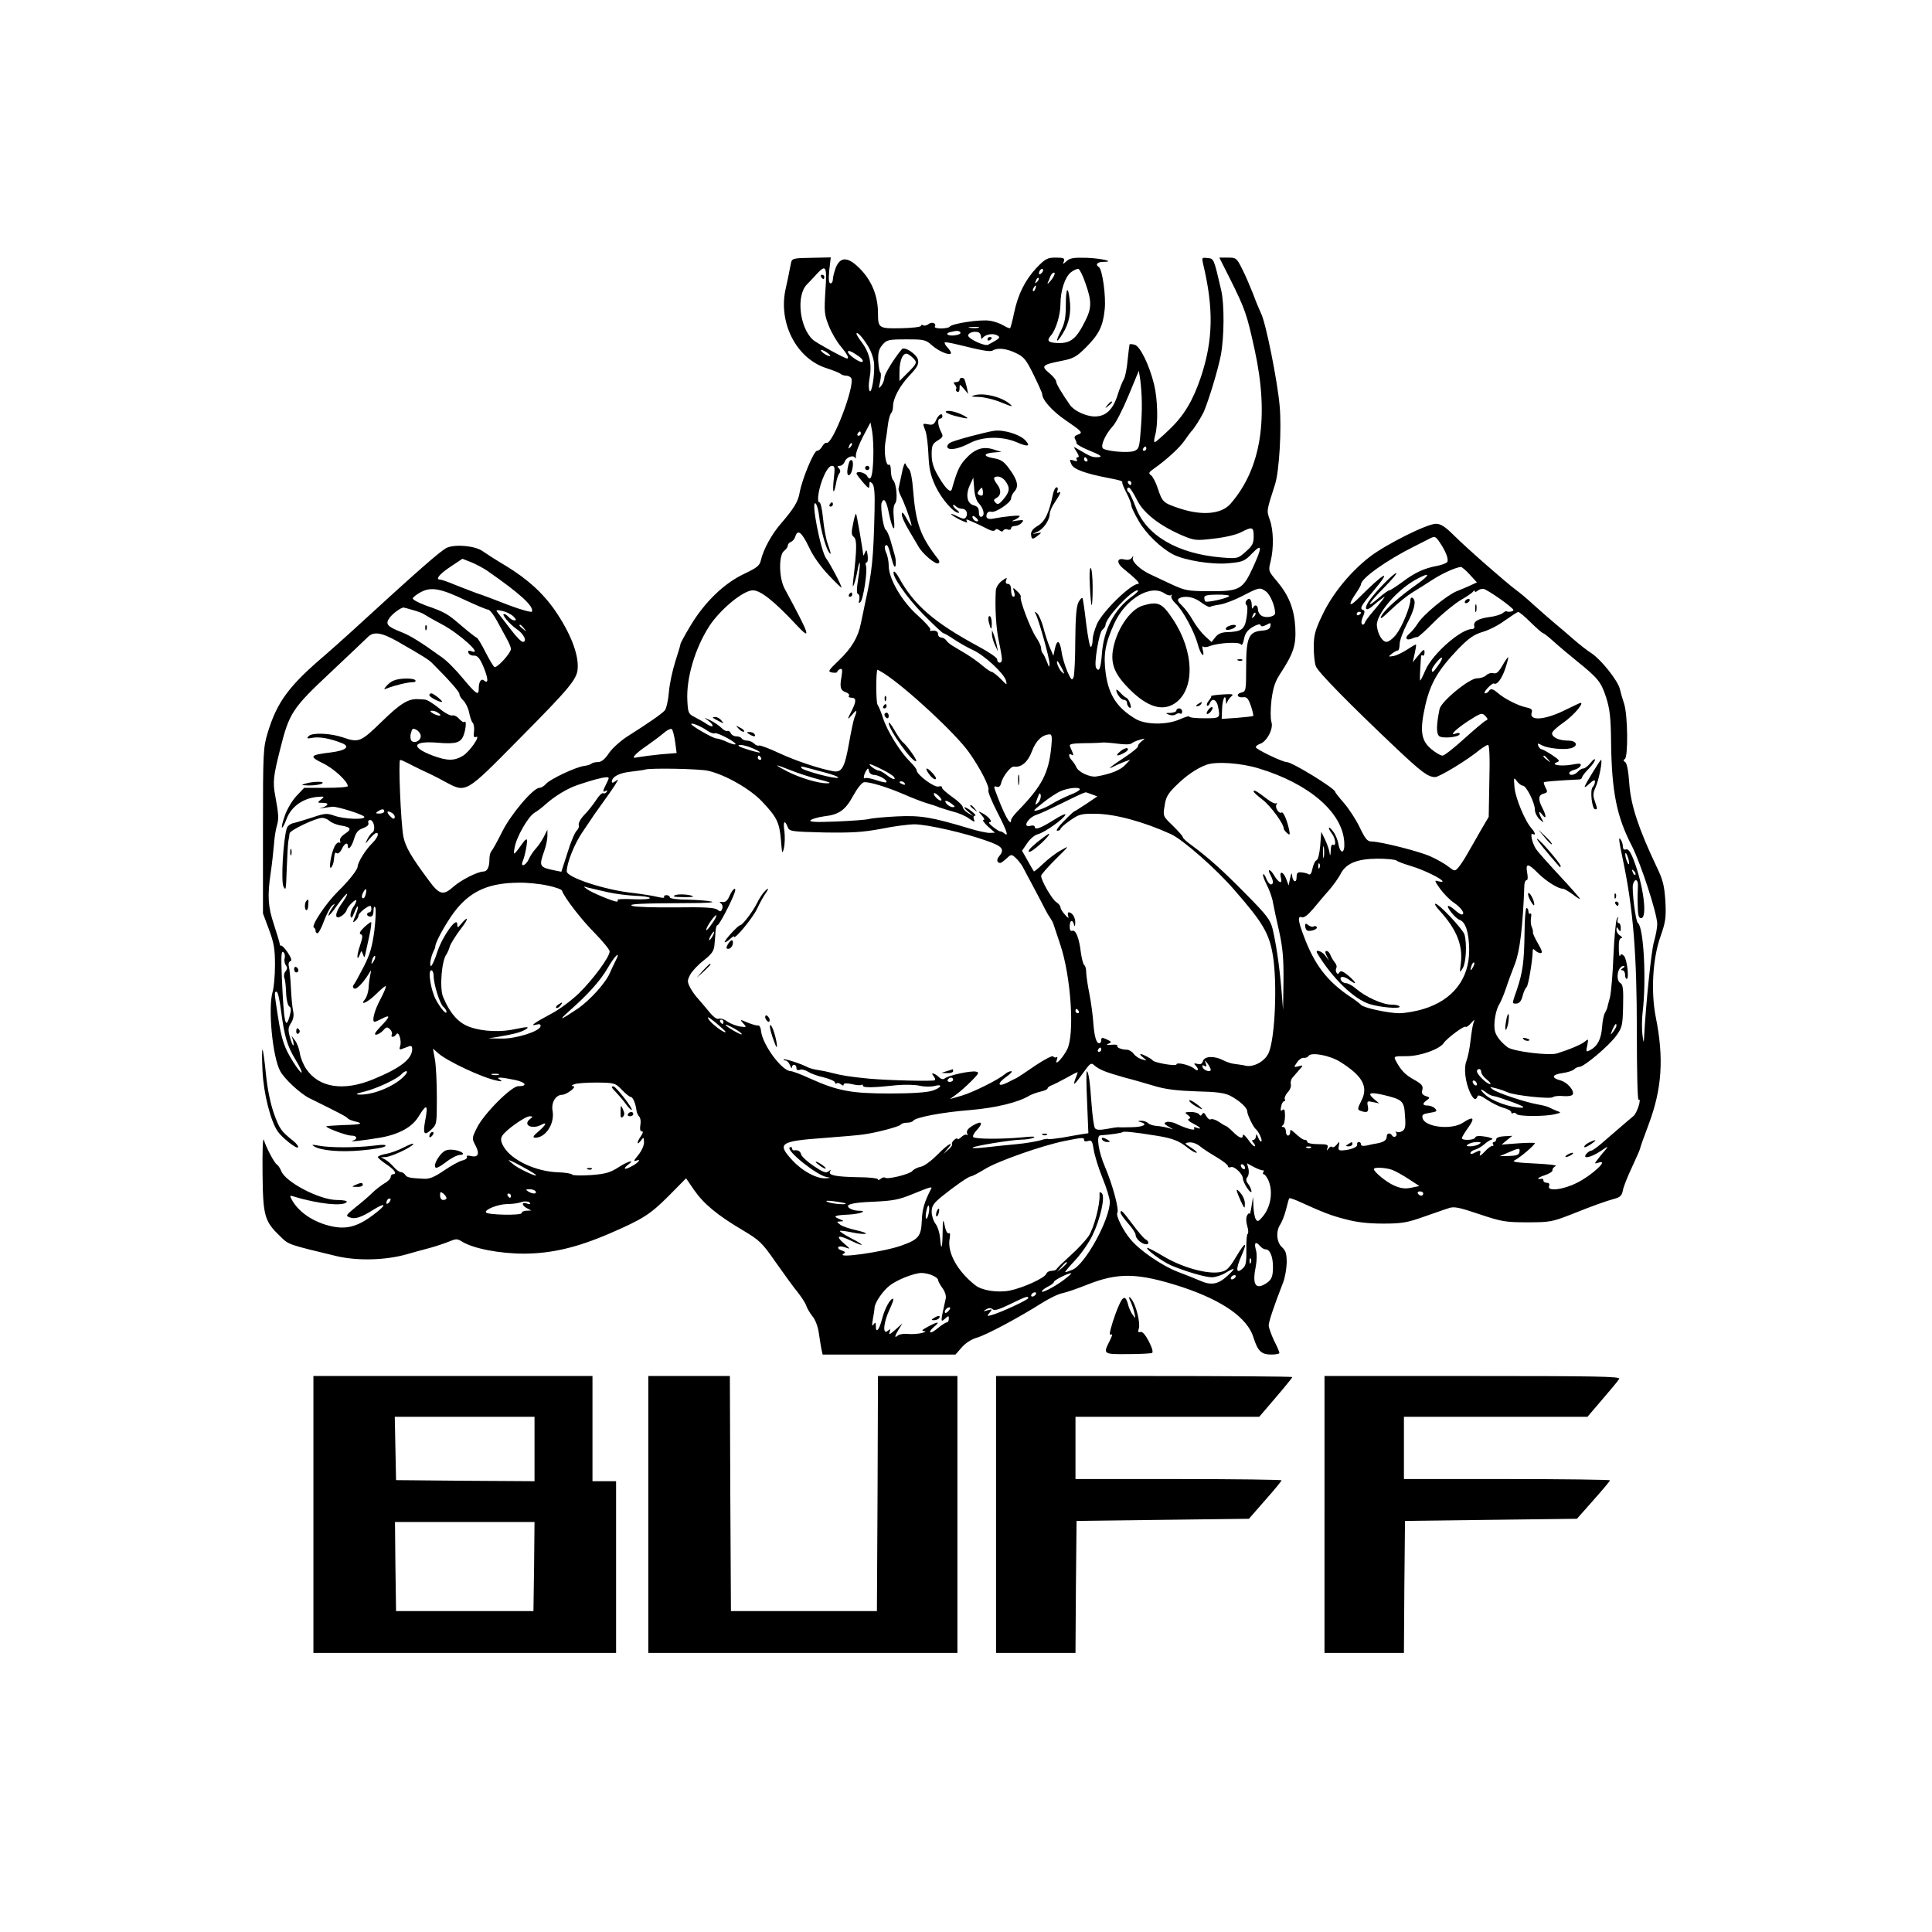 <?xml version="1.0" standalone="no"?>
<!DOCTYPE svg PUBLIC "-//W3C//DTD SVG 20010904//EN"
 "http://www.w3.org/TR/2001/REC-SVG-20010904/DTD/svg10.dtd">
<svg version="1.0" xmlns="http://www.w3.org/2000/svg"
 width="900pt" height="900pt" viewBox="0 0 900 900"
 preserveAspectRatio="xMidYMid meet">

<g transform="translate(0,900) scale(0.1,-0.1)"
fill="#000000" stroke="none">
<path d="M3685 7776 c-13 -67 -17 -85 -25 -121 -36 -158 50 -326 190 -370 30
-10 59 -21 65 -26 5 -5 17 -9 27 -9 10 0 21 -6 24 -13 15 -41 -87 -307 -115
-300 -6 2 -15 -6 -21 -17 -6 -11 -17 -20 -24 -20 -15 0 -70 -133 -81 -195 -7
-42 -27 -74 -87 -144 -43 -49 -82 -121 -93 -169 -6 -27 -17 -36 -80 -66 -91
-43 -182 -130 -248 -240 -26 -43 -47 -82 -47 -86 0 -4 -11 -41 -24 -81 -13
-41 -27 -105 -30 -143 -3 -38 -12 -76 -18 -84 -13 -16 -75 -59 -176 -123 -31
-20 -70 -55 -85 -77 -19 -29 -36 -42 -51 -42 -12 0 -26 -3 -30 -7 -4 -4 -19
-9 -34 -11 -38 -4 -158 -61 -178 -83 -9 -11 -23 -19 -31 -19 -29 0 -134 -124
-174 -205 -22 -44 -44 -84 -49 -89 -6 -6 -10 -22 -10 -37 0 -39 -10 -59 -29
-59 -27 -1 -101 -38 -138 -70 -48 -43 -66 -39 -115 28 -85 114 -109 157 -119
205 -12 65 -24 357 -15 357 5 0 20 -7 34 -14 15 -8 47 -24 72 -36 25 -11 70
-33 100 -50 103 -55 94 -60 347 196 235 237 271 280 274 329 5 67 -33 165
-104 269 -57 83 -130 149 -232 211 -44 26 -92 57 -106 67 -34 25 -124 34 -166
17 -28 -12 -137 -108 -438 -384 -49 -45 -108 -97 -130 -116 -169 -144 -223
-217 -267 -359 -22 -73 -23 -87 -23 -460 l0 -385 28 -75 c23 -62 28 -90 28
-165 0 -49 -5 -106 -11 -125 -22 -75 -1 -301 35 -369 19 -36 93 -105 135 -126
144 -71 176 -88 180 -95 3 -4 18 -10 34 -14 43 -10 29 -15 -57 -17 -42 -2 -77
-4 -77 -6 0 -8 94 -43 116 -43 28 0 32 -16 7 -24 -25 -7 49 1 126 14 88 15
151 49 181 99 38 62 45 57 31 -18 -12 -63 -5 -74 27 -44 27 25 27 27 27 151 0
70 -4 150 -9 177 l-9 50 24 -21 c41 -37 207 -115 274 -128 22 -5 26 -4 15 4
-13 8 -13 10 2 10 9 0 40 -5 68 -11 50 -11 60 -29 14 -29 -32 0 -161 -129
-193 -195 -23 -47 -23 -49 -6 -81 21 -39 12 -58 -22 -49 -15 3 -22 2 -18 -4 3
-6 -7 -14 -22 -17 -15 -4 -53 -25 -85 -47 -46 -31 -67 -40 -96 -38 -64 3 -77
6 -85 19 -4 6 -13 12 -20 12 -6 0 -21 10 -32 23 -11 13 -29 29 -40 35 l-20 11
20 1 c25 0 120 44 130 60 4 6 -15 0 -42 -14 -26 -14 -65 -28 -85 -31 -21 -4
-38 -11 -38 -15 0 -4 18 -19 40 -34 38 -25 52 -46 30 -46 -5 0 -10 -6 -10 -13
0 -7 -13 -21 -30 -30 -16 -10 -42 -30 -57 -45 -15 -15 -50 -45 -77 -66 -45
-37 -47 -40 -27 -47 25 -10 54 0 111 36 53 33 63 26 16 -11 -91 -73 -148 -87
-240 -59 -71 22 -129 65 -157 117 -10 18 -9 20 7 15 116 -36 236 -48 249 -26
4 5 -17 9 -47 9 -80 1 -238 83 -258 135 -5 13 -14 26 -20 30 -12 7 -49 77 -61
115 -5 14 -7 -53 -6 -155 2 -202 9 -224 84 -296 39 -38 35 -36 263 -91 96 -22
223 -19 321 8 30 9 79 22 109 30 30 8 71 22 91 30 33 14 39 14 60 1 52 -33
175 -57 292 -57 127 1 244 28 397 94 155 67 189 89 274 174 l82 83 37 -54 c45
-65 109 -118 224 -186 82 -49 92 -58 158 -153 39 -55 84 -118 102 -139 17 -22
35 -49 39 -62 4 -12 17 -34 29 -49 13 -15 25 -48 29 -75 4 -26 9 -60 12 -75
l6 -28 309 0 310 0 29 33 c17 20 46 39 72 46 44 13 196 94 303 162 34 21 76
42 95 45 19 4 71 22 116 40 144 57 235 55 439 -11 190 -63 306 -144 334 -235
20 -64 37 -80 83 -80 21 0 38 3 38 8 0 4 -11 30 -25 57 -13 28 -24 59 -25 70
0 18 25 92 67 200 9 22 16 64 17 92 0 42 -4 57 -22 73 -26 24 -29 75 -8 106 8
12 20 43 27 70 7 27 13 51 15 52 1 2 17 -3 36 -11 128 -58 160 -70 227 -87 51
-14 107 -20 175 -20 86 0 113 5 186 31 47 16 99 35 116 40 26 10 47 6 145 -27
104 -35 123 -38 224 -38 104 0 115 2 205 37 100 40 155 60 205 74 23 6 31 16
35 38 3 17 22 65 43 109 20 43 37 82 37 85 0 4 18 55 40 113 62 165 72 308 33
501 -23 119 -14 270 21 371 25 71 28 90 24 168 -5 74 -11 99 -43 165 -81 171
-118 282 -125 381 -4 59 -11 96 -19 102 -9 5 -10 10 -2 14 16 11 14 203 -3
257 -8 24 -17 55 -20 69 -8 37 -85 135 -131 166 -22 14 -60 44 -85 66 -25 22
-65 56 -89 76 -24 20 -67 58 -96 84 -28 26 -66 58 -83 70 -46 34 -229 194
-290 255 -40 40 -61 53 -83 53 -41 0 -231 -95 -307 -153 -91 -70 -176 -174
-222 -272 -34 -71 -40 -95 -40 -149 0 -36 4 -76 10 -90 9 -26 156 -175 367
-375 125 -118 154 -140 188 -141 20 0 153 81 208 127 16 12 33 23 39 23 6 0 9
-58 6 -167 l-3 -168 -38 -65 c-20 -36 -49 -85 -63 -110 -14 -25 -33 -53 -42
-63 -14 -16 -17 -16 -46 7 -17 13 -54 34 -81 46 -52 24 -231 69 -275 70 -21 0
-30 12 -57 68 -18 37 -51 87 -73 112 -22 25 -40 48 -40 51 0 16 -201 139 -226
139 -20 0 -144 60 -144 69 0 6 9 12 20 16 31 10 63 70 53 101 -5 15 -5 59 0
103 8 60 17 87 43 126 60 92 72 130 68 211 -5 87 -29 149 -85 216 -41 48 -41
49 -30 93 15 61 14 145 -4 194 -15 44 -16 38 25 166 19 60 31 258 21 365 -10
115 -65 390 -87 431 -7 15 -24 55 -37 91 -14 35 -36 87 -51 116 -25 50 -28 52
-66 52 l-40 0 49 -97 c72 -145 79 -165 116 -334 68 -313 30 -552 -113 -716
-42 -48 -132 -56 -235 -22 -79 26 -82 30 -103 92 -9 29 -24 57 -32 63 -13 9
-11 14 12 30 60 42 122 99 145 133 14 20 27 38 30 41 11 9 46 65 58 90 22 50
67 197 80 265 16 85 17 237 2 302 -35 151 -34 148 -64 151 -26 3 -27 2 -21
-25 50 -208 48 -356 -10 -530 -37 -109 -78 -179 -148 -245 -33 -32 -63 -58
-67 -58 -4 0 -3 14 2 32 15 52 12 169 -5 238 -23 92 -65 177 -90 184 -11 3
-22 4 -24 2 -1 -2 -5 -35 -9 -72 -3 -38 -11 -78 -17 -89 -7 -11 -21 -46 -31
-79 -22 -66 -55 -96 -105 -96 -40 0 -97 26 -116 54 -40 58 -64 98 -64 109 0 7
-14 24 -32 39 -40 33 -34 39 57 57 56 11 70 19 114 63 60 60 79 98 87 176 7
61 -11 188 -27 198 -18 11 -8 24 19 24 60 0 -1 16 -74 19 -61 2 -80 -1 -95
-15 -18 -16 -19 -16 -13 -1 5 14 -1 17 -38 17 -39 0 -48 -5 -89 -47 -54 -58
-86 -122 -105 -210 -7 -36 -16 -68 -18 -71 -3 -3 -16 3 -30 11 -14 9 -43 20
-66 23 -43 7 -177 -13 -186 -28 -3 -4 -21 -8 -40 -8 -19 0 -33 4 -29 9 9 15
-15 24 -30 11 -8 -6 -19 -9 -25 -5 -5 3 -10 2 -10 -3 0 -5 -41 -10 -92 -11
-104 -2 -108 0 -108 70 0 77 -27 146 -77 200 -59 63 -96 67 -119 14 -7 -19
-14 -44 -14 -55 0 -11 -5 -20 -11 -20 -8 0 -10 18 -6 61 l7 60 -90 -2 c-83 -1
-91 -3 -95 -23z m160 -131 c-6 -97 -5 -111 16 -163 12 -31 38 -75 56 -96 30
-36 40 -56 29 -56 -11 0 -142 72 -159 87 -62 57 -79 204 -29 257 11 11 32 33
46 49 44 47 49 38 41 -78z m1007 83 c-7 -7 -12 -8 -12 -2 0 14 12 26 19 19 2
-3 -1 -11 -7 -17z m205 -49 c29 -82 29 -114 -2 -175 -42 -84 -68 -104 -129
-102 -45 2 -52 11 -29 37 22 26 43 95 43 144 0 63 21 126 48 148 14 11 30 18
36 16 6 -2 21 -32 33 -68z m-153 26 c-15 -22 -31 -36 -21 -17 2 4 7 15 10 25
4 9 11 17 17 17 6 0 3 -11 -6 -25z m-73 -18 c-10 -9 -11 -8 -5 6 3 10 9 15 12
12 3 -3 0 -11 -7 -18z m-8 -32 c-3 -9 -8 -14 -10 -11 -3 3 -2 9 2 15 9 16 15
13 8 -4z m-265 -182 c-10 -2 -28 -2 -40 0 -13 2 -5 4 17 4 22 1 32 -1 23 -4z
m-84 -22 c3 -5 -8 -11 -25 -13 -32 -5 -51 8 -22 15 30 8 42 7 47 -2z m96 -20
c0 -10 3 -12 8 -5 11 16 47 23 67 12 18 -10 14 -14 -42 -44 -16 -8 -92 27 -93
43 0 13 28 22 48 15 6 -2 12 -12 12 -21z m-525 -46 c14 -23 26 -59 27 -81 3
-53 -12 -141 -21 -125 -5 7 -5 31 -1 54 13 70 2 122 -36 173 -13 17 -24 34
-24 39 0 15 31 -19 55 -60z m298 5 c32 -28 87 -50 87 -34 0 4 -7 16 -17 26 -9
10 -14 20 -12 23 3 2 32 -3 64 -11 109 -27 147 -34 159 -27 22 14 63 10 107
-11 39 -18 49 -31 84 -102 22 -45 40 -85 40 -90 0 -27 48 -80 108 -121 79 -54
84 -59 57 -68 -12 -4 -17 -11 -13 -18 4 -7 8 -16 8 -22 0 -5 24 -19 53 -31 62
-25 74 -34 41 -34 -22 0 -33 5 -88 38 -22 13 -22 13 -6 -12 11 -17 13 -26 6
-26 -7 0 -9 -5 -5 -11 4 -8 0 -9 -15 -4 -19 6 -20 4 -10 -18 10 -23 65 -43
169 -63 62 -12 70 -15 68 -22 -1 -4 8 -26 20 -49 12 -23 22 -49 22 -57 0 -8
16 -42 35 -74 35 -60 103 -125 160 -155 56 -28 179 -48 257 -41 68 6 76 10
111 46 47 49 48 31 3 -67 -47 -102 -63 -110 -202 -109 -102 0 -114 3 -179 33
-38 18 -83 39 -100 47 -44 21 -82 57 -78 74 4 12 3 13 -5 1 -7 -9 -19 -11 -36
-7 -33 8 -36 -16 -4 -42 58 -47 82 -71 70 -72 -34 0 -163 -126 -191 -185 -11
-25 -21 -58 -21 -74 0 -17 -4 -32 -8 -35 -5 -3 -14 45 -22 107 -7 62 -15 116
-17 120 -3 5 -11 -4 -19 -18 -10 -20 -14 -70 -15 -179 0 -83 -4 -160 -8 -171
-7 -17 -11 -13 -29 27 -11 26 -24 68 -27 93 -8 53 -21 58 -31 13 l-7 -33 -17
40 c-9 22 -23 64 -30 93 -8 29 -21 58 -29 65 -11 9 -13 9 -8 0 14 -22 67 -212
66 -235 0 -19 -2 -18 -12 9 -7 17 -15 35 -19 39 -5 4 -8 15 -8 24 0 10 -11 33
-24 52 -26 39 -78 176 -71 188 2 4 -5 16 -17 26 -20 19 -21 19 -14 -3 5 -14 3
-23 -3 -23 -6 0 -11 14 -11 30 0 20 -5 30 -15 30 -9 0 -12 6 -8 17 6 14 3 14
-20 -3 -15 -11 -27 -30 -28 -44 -5 -76 1 -178 14 -237 8 -38 15 -76 14 -86 0
-20 -22 -18 -22 2 0 7 -39 34 -86 59 -209 113 -301 193 -372 322 -10 18 -20
30 -23 27 -14 -14 59 -120 137 -199 48 -49 90 -88 94 -88 4 0 27 -13 50 -29
24 -16 63 -38 87 -49 53 -24 144 -108 154 -142 6 -23 5 -23 -25 8 -18 18 -37
32 -41 32 -5 0 -24 13 -42 28 -18 16 -53 41 -78 56 -25 15 -54 32 -65 39 -11
7 -24 18 -28 25 -4 6 -15 12 -22 12 -8 0 -15 7 -15 15 0 14 -12 20 -33 16 -5
-1 -6 2 -3 7 2 4 -24 34 -60 66 -73 65 -134 170 -134 230 0 19 -5 47 -12 61
-6 14 -8 28 -5 32 11 10 15 1 30 -58 9 -35 16 -47 19 -34 2 11 1 31 -3 45 -4
14 -13 45 -20 70 -7 25 -17 48 -23 52 -11 7 -26 107 -19 126 10 26 22 10 33
-45 17 -83 32 -101 24 -30 -4 39 -2 62 6 72 13 16 6 93 -10 109 -5 5 -10 25
-10 44 0 18 -4 31 -9 27 -14 -8 -24 58 -17 102 4 21 9 58 12 83 3 25 10 49 15
55 5 5 9 19 9 31 0 38 30 95 77 145 37 39 44 53 39 74 -7 26 -63 63 -75 48
-33 -38 -81 -116 -81 -131 0 -10 -6 -27 -14 -38 -13 -17 -14 -16 -6 19 4 20 5
39 1 42 -4 2 -8 26 -10 54 -1 39 3 55 20 75 20 23 28 25 110 25 84 0 91 -1
122 -29z m-487 -35 c10 -8 15 -14 9 -14 -5 0 -19 6 -29 14 -11 8 -15 15 -10
15 6 0 19 -7 30 -15z m149 -18 c11 -9 17 -18 13 -22 -8 -9 -68 32 -68 46 0 10
20 1 55 -24z m255 -12 c12 -14 8 -22 -28 -58 l-42 -42 0 42 c0 58 18 95 40 83
9 -5 23 -16 30 -25z m1059 -201 c1 -34 -2 -96 -6 -138 -5 -70 -8 -79 -30 -87
-26 -10 -122 -2 -144 11 -15 10 9 66 46 106 13 14 46 78 72 141 l48 116 7 -44
c3 -24 7 -71 7 -105z m-1251 -261 c-3 -84 -12 -110 -29 -80 -9 16 -49 25 -49
11 0 -4 14 -22 30 -41 26 -30 30 -31 30 -13 0 18 2 19 13 8 10 -10 13 -43 11
-128 -5 -221 -12 -285 -41 -415 -8 -38 -18 -88 -23 -110 -12 -63 -44 -116
-103 -172 -50 -48 -52 -52 -30 -56 12 -2 23 -1 23 3 0 4 6 10 13 13 11 4 12
-3 7 -36 -9 -48 -5 -64 21 -72 11 -4 17 -11 14 -16 -4 -5 1 -9 9 -9 25 0 26
-15 6 -56 -25 -48 -25 -52 0 -23 22 27 25 22 10 -15 -5 -14 -16 -67 -25 -118
-20 -113 -33 -137 -72 -131 -62 11 -172 47 -252 84 -47 22 -89 38 -95 36 -6
-2 -17 2 -24 10 -7 7 -22 13 -32 13 -10 0 -22 5 -25 10 -3 6 -15 10 -26 10
-11 0 -22 7 -25 15 -4 8 -10 12 -15 10 -4 -3 -17 3 -28 14 -11 11 -35 27 -53
36 -31 14 -32 14 -10 -1 31 -23 28 -38 -4 -18 -14 10 -40 24 -57 33 -30 15
-32 20 -35 76 -6 104 35 244 102 348 50 77 158 167 203 167 36 0 99 -50 201
-159 74 -79 68 -57 -53 167 -27 50 -28 158 -2 176 9 7 17 18 17 25 0 6 7 14
15 17 8 3 17 14 20 25 11 35 30 20 63 -49 19 -42 55 -92 92 -131 33 -35 60
-61 60 -58 0 11 -54 113 -71 135 -26 34 -74 281 -49 256 6 -6 13 -33 16 -60 6
-55 29 -141 44 -164 14 -21 12 -9 -5 39 -8 23 -17 75 -21 116 -4 41 -11 75
-17 75 -14 0 -3 70 21 123 12 28 27 47 37 47 14 0 15 -9 9 -62 -7 -66 0 -78
11 -18 3 19 10 39 15 45 6 7 5 16 -2 23 -9 9 -8 12 4 12 9 0 19 9 23 19 7 22
42 34 49 17 2 -6 3 -1 3 11 -1 12 14 52 33 89 l35 66 8 -43 c4 -24 7 -81 5
-126z m-58 117 c0 -5 -5 -10 -11 -10 -5 0 -7 5 -4 10 3 6 8 10 11 10 2 0 4 -4
4 -10z m-49 -63 c-10 -9 -11 -8 -5 6 3 10 9 15 12 12 3 -3 0 -11 -7 -18z
m1379 -7 c0 -5 -5 -10 -11 -10 -5 0 -7 5 -4 10 3 6 8 10 11 10 2 0 4 -4 4 -10z
m-275 -50 c3 -5 1 -10 -4 -10 -6 0 -11 5 -11 10 0 6 2 10 4 10 3 0 8 -4 11
-10z m205 -110 c0 -5 -2 -10 -4 -10 -3 0 -8 5 -11 10 -3 6 -1 10 4 10 6 0 11
-4 11 -10z m27 -80 c31 -62 107 -120 212 -165 55 -23 64 -24 146 -14 48 5 104
18 125 29 54 28 60 26 60 -19 0 -32 -6 -44 -37 -71 -36 -32 -38 -33 -112 -27
-206 17 -353 103 -401 236 -13 34 -27 64 -31 67 -12 7 -11 26 1 22 5 -1 22
-28 37 -58z m1410 -197 c28 -41 42 -78 35 -91 -4 -5 -25 -14 -47 -18 -60 -11
-104 -31 -162 -75 -29 -21 -56 -39 -61 -39 -5 0 -27 -16 -50 -36 -64 -55 -50
-27 25 48 37 38 63 68 57 68 -13 0 -102 -92 -129 -133 -22 -35 -12 -47 18 -21
12 11 31 26 42 34 19 14 19 14 5 -5 -8 -11 -29 -36 -46 -56 -17 -20 -34 -42
-36 -50 -3 -8 -9 -11 -13 -7 -5 5 -3 20 4 35 9 19 9 29 2 31 -19 6 -12 19 45
87 93 110 56 92 -68 -32 -43 -44 -50 -33 -13 21 14 20 25 40 25 44 0 27 117
111 245 175 22 11 51 26 65 33 34 18 36 18 57 -13z m-4437 -132 c155 -108 217
-165 208 -190 -1 -5 -50 8 -108 30 -58 23 -125 48 -150 56 -25 9 -70 27 -101
39 -31 13 -62 24 -69 24 -24 0 -3 26 50 61 l54 36 41 -16 c22 -9 56 -27 75
-40z m4577 -18 l33 -36 -28 -13 c-15 -7 -45 -20 -66 -28 -48 -20 -157 -110
-182 -151 -10 -16 -27 -37 -39 -47 -23 -19 -15 -34 12 -23 10 5 21 8 25 7 4
-1 40 31 80 72 40 40 96 85 123 101 28 16 53 33 57 39 4 6 8 7 8 2 0 -5 6 -4
13 2 7 6 19 10 27 9 19 -3 140 -88 140 -99 0 -7 -25 -11 -33 -5 -2 1 -10 -3
-18 -10 -8 -6 -37 -15 -64 -18 -51 -7 -74 -22 -67 -43 2 -6 -2 -12 -10 -12
-53 0 -185 -116 -218 -192 -11 -26 -22 -48 -24 -48 -2 0 -2 24 0 53 2 28 3 56
4 60 0 5 4 6 8 3 4 -2 8 4 8 15 0 17 -5 15 -28 -13 l-27 -33 9 40 c5 22 8 41
6 42 -2 2 -20 -9 -41 -23 -22 -14 -50 -28 -64 -30 -25 -4 -25 -4 -7 11 11 8
23 15 28 15 4 0 8 13 8 30 0 16 16 59 35 96 35 66 44 107 25 119 -5 3 -10 -1
-10 -10 0 -30 -38 -124 -65 -159 -15 -20 -36 -36 -46 -36 -20 0 -41 36 -45 75
-5 52 93 168 185 217 64 35 66 22 4 -22 -82 -57 -153 -121 -168 -149 -10 -20
2 -12 44 28 32 31 77 67 100 81 23 14 65 40 92 58 44 29 107 58 134 61 5 0 24
-16 42 -36z m-4679 -119 c52 -24 99 -44 106 -44 7 0 26 -24 41 -52 16 -29 37
-68 47 -86 10 -18 18 -38 18 -45 0 -19 -65 -91 -77 -84 -5 3 -24 35 -43 72
-18 36 -36 65 -40 65 -3 0 -34 24 -68 53 -67 58 -78 65 -170 97 -34 13 -61 27
-59 33 2 6 19 19 38 29 47 25 92 17 207 -38z m3729 41 c20 -14 43 -69 43 -101
0 -16 -40 -25 -62 -13 -10 5 -18 19 -18 29 0 22 -16 27 -23 8 -3 -7 -6 -1 -6
15 -1 28 -14 36 -27 16 -3 -6 -2 -14 3 -18 5 -3 5 -27 0 -58 -9 -56 -23 -66
-95 -68 -23 -1 -40 -9 -51 -24 l-17 -22 -31 28 c-16 15 -42 48 -56 73 -14 25
-37 56 -51 69 -19 18 -23 27 -14 33 25 15 70 8 103 -18 19 -14 38 -24 42 -21
4 3 26 8 48 11 22 4 69 22 105 41 76 39 79 40 107 20z m-624 -24 c-82 -59
-132 -155 -140 -267 -5 -68 -13 -88 -27 -65 -11 17 14 166 29 177 8 6 15 17
15 23 0 32 120 161 149 161 8 0 -4 -13 -26 -29z m153 14 c12 -8 25 -11 29 -7
5 4 5 2 2 -4 -4 -6 5 -22 19 -35 34 -31 88 -132 104 -191 12 -47 34 -70 23
-25 -3 12 -3 19 2 15 4 -4 18 -3 30 2 41 16 138 21 146 8 4 -7 10 4 14 25 5
27 16 41 40 56 21 12 35 16 37 9 3 -8 11 -7 27 1 20 11 22 11 19 -6 -2 -13
-14 -19 -41 -21 -60 -5 -72 -33 -72 -169 0 -110 -1 -114 -22 -119 -28 -7 -19
-26 9 -22 16 2 23 -6 35 -40 8 -24 13 -45 11 -47 -2 -2 -36 -6 -75 -9 l-72 -5
2 49 c2 46 16 72 18 33 0 -14 2 -15 6 -3 3 8 12 20 20 27 12 9 3 11 -41 8 -31
-2 -55 -5 -54 -8 2 -2 -3 -11 -11 -21 -8 -9 -11 -19 -8 -23 4 -3 9 2 13 11 10
26 31 18 38 -15 11 -55 11 -55 -64 -55 -38 0 -70 3 -70 8 0 4 -19 -2 -42 -12
-61 -28 -161 -27 -208 1 -86 51 -125 111 -139 211 -12 87 -3 139 39 232 52
116 171 187 236 141z m300 -12 c-10 -11 -104 -31 -111 -25 -3 3 -5 11 -5 19 0
9 17 13 62 13 34 0 58 -3 54 -7z m-3802 -65 c22 -6 46 -15 52 -20 6 -4 42 -25
80 -45 86 -45 200 -150 138 -126 -12 4 -15 2 -12 -8 3 -8 14 -14 26 -13 16 0
26 -11 42 -47 24 -57 27 -87 6 -70 -15 13 -26 -4 -26 -40 0 -31 -13 -22 -73
50 -32 39 -76 84 -100 100 -97 70 -147 101 -189 117 -64 25 -74 37 -54 65 13
19 51 47 65 49 2 0 22 -5 45 -12z m468 -30 c13 -13 14 -18 4 -18 -7 0 -19 7
-26 15 -7 8 -17 15 -22 15 -14 0 24 -46 58 -70 34 -22 52 -60 29 -60 -7 0 -32
26 -56 58 -24 31 -50 65 -58 75 -13 16 -12 17 19 11 18 -4 41 -15 52 -26z
m3449 -1 c-10 -9 -11 -8 -5 6 3 10 9 15 12 12 3 -3 0 -11 -7 -18z m499 19 c0
-3 -4 -8 -10 -11 -5 -3 -10 -1 -10 4 0 6 5 11 10 11 6 0 10 -2 10 -4z m791
-46 c28 -27 54 -50 58 -50 3 0 25 -17 48 -38 22 -20 72 -62 109 -92 99 -80
112 -96 136 -169 17 -53 22 -94 23 -211 3 -230 27 -346 96 -479 42 -82 119
-317 119 -366 0 -16 -7 -55 -16 -85 -12 -45 -37 -285 -45 -440 -2 -32 -2 -32
-8 10 -3 25 -3 72 1 105 18 147 5 396 -22 415 -11 7 -29 156 -23 180 8 30 25
24 23 -7 -1 -16 -2 -55 -1 -89 1 -47 4 -61 16 -61 31 0 10 158 -36 274 -14 36
-25 50 -35 46 -9 -3 -14 2 -14 13 0 11 -5 26 -11 34 -10 15 -8 -6 11 -95 48
-228 65 -437 65 -797 0 -179 3 -324 8 -321 16 10 -7 -64 -25 -77 -7 -5 -35
-30 -148 -127 -21 -18 -42 -33 -47 -33 -6 0 -16 -7 -23 -15 -21 -26 20 -18 65
12 39 26 40 26 20 2 -12 -13 -27 -33 -35 -43 -14 -18 -13 -18 10 -11 45 13
-37 -62 -104 -95 -65 -33 -140 -41 -130 -15 4 9 0 15 -10 15 -9 0 -16 5 -16
10 0 6 -3 9 -7 9 -29 -5 -21 5 12 16 22 7 39 18 37 24 -1 6 6 15 15 19 10 4
-34 9 -97 12 -86 4 -110 8 -94 15 23 11 94 71 94 80 0 2 -35 2 -77 -1 l-78 -6
25 21 25 20 -37 -2 c-23 -1 -38 -7 -38 -14 0 -7 -5 -13 -11 -13 -5 0 -7 -5 -4
-10 4 -6 2 -9 -2 -8 -5 2 -22 -10 -37 -27 -17 -18 -26 -23 -22 -12 6 20 2 21
-25 7 -12 -7 -19 -7 -19 -1 0 5 10 13 23 16 12 4 31 15 42 25 11 10 27 20 35
22 8 3 -5 9 -30 13 -30 5 -45 4 -48 -4 -4 -13 -62 -15 -62 -3 0 5 14 28 30 50
33 46 23 54 -25 22 -53 -35 -177 -21 -188 21 -4 16 1 20 33 25 33 5 37 8 25
20 -7 8 -23 14 -34 14 -25 0 -27 9 -4 25 15 11 15 13 -5 19 -17 6 -21 13 -16
30 4 18 -3 26 -38 46 -42 23 -61 43 -85 87 -12 23 -11 23 50 23 64 0 155 33
173 62 14 21 94 81 101 75 3 -4 14 4 25 16 18 20 19 20 12 2 -4 -11 -10 -49
-14 -85 -4 -36 -13 -78 -19 -93 -13 -33 -5 -97 16 -144 16 -35 28 -42 36 -20
2 8 16 3 44 -16 22 -15 57 -32 77 -38 20 -5 36 -14 36 -20 0 -6 4 -8 9 -4 5 3
12 1 16 -5 7 -11 134 -12 180 0 27 6 28 8 10 14 -11 4 -27 11 -36 16 -9 5 -34
12 -55 15 -57 10 -188 53 -210 70 -17 13 -16 13 16 5 19 -5 44 -14 55 -19 31
-14 197 -32 209 -22 6 5 28 7 48 5 21 -2 40 1 44 7 10 17 -25 58 -57 66 -44
12 -40 27 9 34 23 3 48 11 54 17 7 7 18 12 25 12 22 0 138 98 172 145 28 39
30 48 32 140 2 76 -1 99 -12 105 -25 14 -13 80 14 80 7 0 6 -4 -3 -10 -10 -6
-11 -10 -2 -10 6 0 12 -9 12 -20 0 -11 3 -20 8 -20 12 0 1 93 -13 107 -11 10
-14 10 -18 0 -3 -6 -6 9 -6 36 -1 31 3 47 12 47 6 0 4 5 -5 11 -10 5 -18 18
-18 27 0 15 2 15 10 2 8 -12 10 -11 10 8 0 12 -4 22 -10 22 -5 0 -7 8 -4 18 5
14 4 14 -4 2 -5 -8 -12 -85 -16 -170 -3 -85 -11 -173 -16 -195 -6 -22 -12 -44
-13 -50 -1 -5 -7 -16 -11 -24 -5 -8 -11 -37 -13 -65 -4 -56 -21 -89 -54 -107
-21 -11 -22 -10 -15 21 6 31 5 32 -11 18 -18 -14 -66 -35 -129 -55 -37 -12
-207 9 -232 29 -31 24 -53 52 -58 75 -8 32 3 99 21 126 7 12 21 45 30 72 9 28
28 79 42 115 23 59 37 172 44 368 1 12 5 22 11 22 5 0 6 15 2 35 -8 45 4 45
52 -4 38 -37 92 -71 114 -71 6 0 27 -12 46 -26 19 -15 34 -24 34 -21 0 3 -43
52 -96 109 -53 57 -102 112 -109 123 -18 28 -29 78 -15 70 15 -9 12 6 -4 24
-32 35 -77 144 -81 193 -4 47 -3 49 11 29 8 -11 21 -21 28 -21 16 0 56 -80 56
-112 0 -14 10 -33 21 -44 22 -19 22 -19 10 3 -16 31 -14 41 4 17 19 -25 19 -4
0 32 -21 40 -19 61 6 67 18 5 19 9 9 27 -6 12 -10 24 -8 26 4 3 62 8 166 13 6
1 12 5 12 10 0 5 14 23 30 39 17 17 30 36 30 43 0 6 -9 0 -21 -15 -11 -14 -26
-26 -34 -26 -7 0 -18 -7 -25 -15 -14 -16 -40 -20 -40 -6 0 5 11 12 24 15 13 3
26 12 29 19 4 11 -4 12 -41 5 -50 -9 -103 -1 -69 11 15 6 11 11 -23 34 -23 15
-45 27 -50 27 -4 0 -10 7 -14 15 -5 13 -2 14 17 3 26 -14 100 -22 133 -14 39
10 30 36 -12 36 -41 0 -74 15 -74 34 0 8 24 30 53 50 54 37 110 108 70 88 -10
-5 -43 -20 -73 -35 -89 -42 -157 -45 -145 -7 5 14 -1 20 -27 25 -37 8 -102 41
-132 68 -23 19 -32 21 -41 7 -3 -5 -11 -10 -17 -10 -6 0 -1 11 12 25 12 13 26
23 29 21 14 -9 37 22 53 69 9 27 15 51 14 53 -2 2 -14 -15 -27 -38 -18 -31
-28 -40 -42 -36 -11 3 -26 -2 -34 -10 -8 -8 -27 -14 -43 -14 -36 0 -167 -108
-174 -143 -15 -73 -16 -114 -2 -126 15 -13 96 -5 96 10 0 5 -7 6 -15 3 -37
-15 -9 15 51 55 62 40 67 42 83 26 13 -14 13 -18 2 -22 -7 -3 -52 -41 -100
-84 -47 -43 -93 -79 -101 -79 -9 0 -32 13 -52 30 -49 40 -55 87 -28 206 24
103 60 164 154 262 48 49 72 66 112 78 29 8 76 32 105 54 30 21 57 39 61 39 5
1 31 -21 59 -49z m-4690 -27 c13 -16 12 -17 -3 -4 -10 7 -18 15 -18 17 0 8 8
3 21 -13z m-586 -63 c115 -66 144 -84 159 -100 77 -77 126 -132 126 -143 0 -8
9 -22 19 -31 10 -10 22 -34 26 -54 4 -20 11 -43 17 -49 6 -7 8 -26 6 -42 -3
-21 -1 -28 9 -24 25 10 -29 -69 -61 -88 -40 -24 -72 -24 -140 1 -106 40 -94
70 24 60 84 -7 107 0 120 36 11 29 13 71 4 61 -4 -4 -15 3 -25 14 -10 12 -25
19 -32 16 -8 -3 -36 12 -62 34 -26 21 -56 40 -66 40 -10 1 -25 2 -31 2 -46 3
-84 -21 -169 -104 -99 -96 -107 -100 -182 -74 -59 20 -143 23 -159 6 -11 -11
-8 -13 18 -8 31 6 82 -3 137 -25 40 -16 19 -34 -51 -43 -99 -12 -104 -18 -39
-50 51 -24 117 -85 117 -107 0 -5 -46 -8 -102 -8 l-101 0 -36 -38 c-20 -21
-44 -62 -54 -91 -23 -65 -16 -78 8 -16 21 56 73 94 137 102 40 4 42 3 24 -11
-19 -15 -19 -16 9 -16 31 0 25 -14 -10 -24 -11 -3 -6 -3 10 0 17 3 37 5 45 6
27 0 143 -37 147 -47 5 -15 -95 -11 -139 5 -34 12 -44 12 -100 -7 -35 -11 -75
-24 -90 -27 -15 -3 -29 -14 -32 -24 -17 -54 -28 -253 -15 -273 11 -18 11 -20
15 91 2 52 5 106 7 120 3 14 5 31 6 38 1 14 122 72 152 72 11 0 27 -7 35 -15
9 -8 33 -18 55 -21 45 -8 49 -17 13 -40 -14 -10 -23 -23 -20 -31 3 -8 2 -11
-4 -8 -5 3 -15 -5 -21 -17 -16 -30 -30 -113 -16 -99 5 5 11 20 12 33 4 38 5
39 15 33 5 -3 15 5 22 19 11 26 28 35 28 16 0 -25 18 -6 29 31 9 31 19 43 42
51 19 7 28 15 25 24 -3 8 1 14 8 14 18 0 27 -48 11 -58 -7 -4 -17 -18 -24 -32
-12 -24 -11 -24 11 3 13 15 27 27 31 27 15 0 6 -23 -20 -49 -29 -28 -66 -87
-67 -108 -1 -16 -42 -67 -93 -117 -54 -53 -125 -159 -111 -167 5 -3 9 -10 8
-15 -1 -5 3 -10 8 -12 5 -1 19 24 31 57 12 32 29 65 38 72 16 13 16 12 0 -11
-9 -13 -17 -29 -17 -35 0 -5 19 16 41 48 23 32 43 56 46 53 2 -2 -9 -23 -26
-46 -33 -46 -33 -78 0 -57 11 7 22 19 24 28 6 19 45 56 45 43 0 -5 -7 -20 -16
-32 -8 -12 -13 -30 -11 -40 3 -12 8 -8 17 16 7 18 14 31 17 29 2 -3 -3 -22
-11 -42 -14 -33 -14 -36 -1 -25 8 7 15 18 15 25 0 11 41 45 55 45 3 0 5 -7 5
-15 0 -8 -4 -15 -10 -15 -5 0 -10 -4 -10 -10 0 -5 7 -10 15 -10 10 0 15 10 15
28 0 16 3 22 8 15 4 -7 2 -55 -4 -107 -10 -75 -20 -111 -49 -168 -21 -40 -41
-78 -47 -85 -6 -7 -5 -14 2 -18 10 -6 41 25 68 69 12 20 12 20 7 -4 -3 -14 -7
-41 -8 -61 -1 -20 -9 -44 -16 -53 -29 -34 12 -16 52 24 22 22 42 39 44 36 3
-2 -9 -31 -26 -63 -28 -52 -40 -103 -26 -103 4 0 19 7 35 15 40 21 38 9 -7
-37 -24 -25 -32 -38 -22 -38 9 0 24 9 34 20 15 17 19 17 32 5 8 -8 11 -19 8
-25 -3 -5 -2 -10 4 -10 5 0 13 5 17 12 11 17 26 -30 18 -55 -5 -14 -3 -18 7
-14 8 3 22 8 32 12 12 5 17 2 17 -12 0 -46 -55 -89 -182 -141 -138 -57 -253
-39 -312 49 -13 19 -26 51 -29 71 -3 21 -13 48 -22 60 l-17 23 7 -22 c3 -13 4
-23 1 -23 -3 0 -10 18 -16 40 -9 33 -8 44 6 65 11 18 14 35 9 57 -4 18 -8 66
-10 107 -2 41 -6 84 -9 97 -4 13 -1 24 6 26 9 3 5 15 -12 41 -13 19 -27 34
-31 32 -3 -2 -6 1 -6 8 -1 7 -13 47 -27 90 -28 84 -31 133 -15 242 6 39 12 97
15 130 2 33 9 74 14 90 9 30 8 52 -8 138 -12 63 -9 91 23 217 42 169 57 191
234 357 86 81 164 155 174 165 27 28 65 22 142 -22z m4845 -109 c-22 -32 -30
-38 -30 -22 0 12 41 63 47 57 3 -3 -5 -19 -17 -35z m-1754 -13 c14 -28 15 -31
2 -20 -14 11 -31 52 -22 52 2 0 11 -15 20 -32z m-828 -25 c105 -68 334 -280
396 -368 52 -73 98 -163 90 -176 -3 -6 15 -50 40 -99 47 -92 57 -121 34 -102
-7 6 -15 10 -18 9 -3 -1 -18 8 -34 21 -16 12 -23 22 -16 22 17 0 -5 27 -34 42
-21 11 -21 11 -2 -11 11 -12 14 -21 7 -21 -6 0 3 -13 21 -30 l33 -29 -25 -1
c-14 0 -57 9 -95 21 -177 53 -226 61 -335 56 -58 -3 -116 -8 -130 -12 -14 -4
-83 -9 -155 -12 -97 -4 -127 -2 -119 6 6 6 34 14 62 18 71 8 100 29 137 97 18
33 40 61 50 62 23 3 106 -22 185 -56 36 -16 83 -34 105 -41 22 -6 49 -15 60
-20 11 -4 40 -13 65 -20 25 -6 58 -20 74 -32 25 -18 29 -18 23 -4 -4 10 -2 17
5 17 6 0 -1 9 -15 20 -34 27 -49 25 -17 -1 l25 -21 -25 14 c-14 9 -25 21 -25
28 0 7 -22 29 -50 48 -27 19 -49 39 -47 44 1 5 -6 7 -16 4 -19 -6 -102 55
-102 76 0 5 -14 24 -32 41 -46 46 -104 140 -124 200 -9 29 -21 57 -26 64 -8
10 -8 163 0 163 1 0 15 -8 30 -17z m-2078 -183 c24 -15 7 -19 -20 -5 -15 8
-19 14 -10 14 8 1 22 -3 30 -9z m1252 -82 c16 -11 32 -17 37 -14 10 7 105 -44
97 -51 -3 -3 -21 2 -40 11 -19 9 -41 16 -49 16 -15 0 -117 59 -117 67 0 8 45
-10 72 -29z m-1332 -27 c0 -22 -29 -36 -43 -22 -5 5 -7 21 -3 35 6 23 9 25 26
16 11 -6 20 -19 20 -29z m1185 -27 l7 -52 -74 -6 c-40 -4 -86 -10 -103 -13
-26 -5 -28 -4 -17 9 7 9 31 28 55 44 23 16 57 41 76 57 18 16 37 25 41 20 4
-4 11 -31 15 -59z m1752 -26 c-12 -119 -43 -180 -154 -294 -18 -18 -33 -38
-33 -44 0 -36 -35 29 -76 143 -5 12 -2 16 9 12 10 -4 17 2 21 18 7 31 45 78
59 76 34 -6 66 22 84 71 18 49 47 77 82 79 11 1 13 -12 8 -61z m420 28 c-10
-8 -17 -18 -16 -23 2 -4 -25 -26 -59 -49 -66 -43 -91 -64 -55 -45 12 6 34 16
50 22 l28 10 -24 -25 c-23 -24 -68 -42 -133 -53 -32 -5 -86 21 -95 45 -4 9
-13 23 -20 30 -16 17 -17 36 -1 26 8 -5 9 -2 5 9 -4 10 -10 23 -13 31 -4 10
10 13 68 14 41 0 78 2 83 3 6 1 36 -1 68 -5 36 -5 62 -5 70 2 10 8 33 16 57
21 3 0 -3 -6 -13 -13z m-1813 -31 c20 -8 36 -17 36 -20 0 -5 -90 22 -98 29
-11 11 26 6 62 -9z m41 -45 c3 -5 1 -10 -4 -10 -6 0 -11 5 -11 10 0 6 2 10 4
10 3 0 8 -4 11 -10z m3666 -7 c13 -16 12 -17 -3 -4 -10 7 -18 15 -18 17 0 8 8
3 21 -13z m-1346 -43 c234 -71 389 -205 397 -343 4 -52 -17 -60 -27 -10 -3 20
-15 48 -26 61 -22 29 -26 17 -4 -12 17 -22 20 -61 5 -51 -6 4 -11 -8 -11 -27
-1 -27 -3 -28 -6 -8 -2 14 -12 41 -21 60 l-17 35 -5 -64 c-3 -37 -10 -66 -17
-68 -7 -3 -15 -20 -19 -39 -4 -21 -10 -31 -17 -27 -6 4 -21 8 -34 9 -18 2 -23
-2 -23 -22 0 -31 -19 -22 -21 9 -1 14 -4 9 -9 -13 l-7 -35 -12 32 c-14 35 -33
37 -24 3 8 -30 -10 -24 -31 11 -19 33 -35 34 -17 1 14 -26 14 -42 1 -42 -6 0
-15 12 -21 26 -5 15 -12 24 -15 21 -3 -3 5 -25 17 -49 12 -23 26 -61 29 -83 4
-22 17 -83 29 -135 16 -73 21 -124 20 -230 l-2 -135 -8 100 c-10 112 -24 206
-41 279 -11 42 -27 63 -123 160 -110 112 -174 169 -252 227 -24 17 -43 34 -43
39 0 5 -21 28 -46 53 -46 44 -47 45 -39 92 5 39 15 57 48 90 52 52 99 84 146
102 45 17 162 9 246 -17z m-2050 -51 c49 -12 61 -17 39 -18 -39 -1 -125 24
-186 55 -27 14 -48 26 -48 28 0 2 28 -8 63 -22 34 -14 94 -33 132 -43z m295
46 c27 -13 51 -29 55 -35 10 -16 -8 -11 -35 10 -14 11 -30 20 -36 20 -12 0
-53 29 -41 30 4 0 30 -11 57 -25z m-266 -14 c38 -10 65 -21 60 -24 -12 -7
-156 31 -169 44 -7 9 -3 10 15 5 14 -4 56 -15 94 -25z m-544 8 c78 -18 195
-84 251 -144 69 -73 80 -97 87 -180 5 -63 6 -67 14 -35 4 19 5 54 2 78 -7 45
1 56 15 20 8 -21 14 -22 169 -26 131 -2 180 1 267 17 58 12 128 21 155 21 58
0 238 -41 337 -77 75 -26 85 -40 55 -75 -11 -14 -7 -28 8 -28 3 0 16 9 29 21
21 20 23 20 42 3 11 -10 25 -28 32 -40 32 -60 92 -172 105 -199 8 -16 20 -36
26 -44 5 -7 11 -18 13 -25 2 -6 16 -49 32 -96 50 -149 68 -418 32 -489 -22
-42 -60 -81 -48 -48 4 10 3 16 -2 12 -5 -3 -12 -1 -15 4 -3 5 -40 -14 -82 -42
-42 -29 -81 -55 -87 -58 -7 -3 -27 -13 -44 -22 -46 -23 -50 -5 -5 27 20 14 30
26 23 26 -8 0 -22 -6 -30 -14 -31 -26 -147 -84 -201 -100 l-55 -16 30 22 c17
12 48 40 70 62 35 35 38 41 21 44 -24 5 -126 -17 -144 -31 -8 -7 -18 -5 -30 7
-22 19 -39 21 -23 3 6 -8 9 -16 6 -19 -6 -6 -215 -1 -305 7 -92 9 -129 15
-175 27 -22 6 -53 12 -68 14 -15 2 -36 8 -46 13 -30 16 -105 40 -110 36 -2 -3
1 -5 8 -5 6 0 16 -10 21 -22 5 -13 9 -17 9 -10 1 17 21 15 21 -3 0 -9 6 -12
15 -9 8 4 25 0 38 -8 12 -8 46 -21 75 -27 28 -7 52 -18 52 -24 0 -6 3 -7 7 -4
3 4 12 2 20 -4 8 -7 13 -8 13 -1 0 6 13 7 37 2 20 -5 41 -7 45 -4 4 3 8 1 8
-4 0 -10 50 -9 160 3 36 3 83 2 105 -3 22 -5 52 -5 68 -1 41 11 33 -8 -10 -22
-25 -8 -95 -13 -198 -13 -180 0 -243 12 -372 70 -41 19 -81 34 -89 34 -41 0
-131 121 -139 187 -1 16 -8 27 -13 26 -6 -2 -28 5 -49 13 -37 16 -38 16 -21
-3 17 -19 17 -19 -15 -15 -17 3 -44 13 -59 23 -14 11 -33 17 -41 13 -9 -3 -27
11 -48 38 -19 23 -42 50 -51 60 -9 9 -24 31 -33 47 -14 28 -14 34 0 60 8 16
36 46 63 67 38 30 48 45 50 71 2 18 4 47 5 63 1 17 5 30 9 30 8 0 60 99 78
146 14 36 -4 29 -21 -8 -10 -24 -20 -32 -34 -30 -14 2 -16 0 -7 -6 7 -5 10
-16 6 -26 -5 -14 -9 -14 -22 -4 -11 10 -62 13 -196 11 -100 -1 -190 2 -201 7
-22 9 35 12 265 13 78 0 122 3 105 7 -16 4 -67 8 -112 9 -48 0 -83 5 -83 11 0
6 -7 10 -16 10 -8 0 -13 -4 -10 -9 3 -5 -11 -4 -32 1 -20 5 -71 13 -112 18
-128 13 -310 72 -310 101 0 39 36 129 74 184 22 33 46 67 51 76 6 9 26 37 45
63 19 26 44 62 55 79 16 27 17 30 2 18 -10 -8 -17 -9 -17 -3 0 23 33 41 87 47
32 4 63 8 68 10 24 8 254 4 295 -6z m773 -19 c23 -1 64 -26 56 -34 -3 -3 -24
2 -48 10 -23 8 -46 12 -51 9 -10 -6 -7 15 5 35 8 13 10 13 13 -2 2 -11 13 -18
25 -18z m-1248 -40 c-18 -35 -19 -44 -3 -34 7 4 8 3 4 -5 -4 -6 -11 -9 -16 -6
-5 3 -20 -11 -33 -32 -14 -21 -38 -52 -56 -70 -17 -18 -28 -39 -25 -46 3 -8
-2 -19 -9 -26 -8 -6 -28 -52 -43 -102 l-29 -90 -30 6 c-73 15 -75 19 -50 90 8
22 15 54 15 70 l0 30 -16 -32 c-9 -18 -26 -43 -38 -56 -11 -12 -27 -35 -33
-50 -14 -30 -40 -39 -28 -9 11 25 24 96 19 101 -2 3 -11 -4 -18 -15 -44 -61
-46 -62 -39 -24 8 50 63 146 93 164 14 8 36 25 50 38 41 37 102 75 150 91 65
22 112 35 133 36 16 1 16 -1 2 -29z m1390 0 c3 -6 -1 -7 -9 -4 -18 7 -21 14
-7 14 6 0 13 -4 16 -10z m815 -27 c0 -5 -21 -17 -48 -27 -26 -11 -63 -29 -82
-41 -19 -12 -48 -25 -65 -29 -26 -7 -24 -3 22 33 28 23 66 48 85 56 35 15 88
20 88 8z m-645 -51 c-6 -7 -35 18 -35 31 0 5 9 2 20 -8 11 -10 18 -20 15 -23z
m451 -11 c-15 -15 -16 -13 -4 19 9 26 13 30 16 16 2 -10 -3 -26 -12 -35z m249
39 l27 -10 -52 -35 c-29 -19 -54 -35 -56 -35 -2 0 -24 -20 -48 -45 -26 -26
-39 -45 -31 -45 8 0 15 4 15 8 0 5 20 23 45 40 41 29 52 32 118 31 90 0 228
-38 352 -95 55 -25 212 -163 296 -261 133 -152 162 -202 179 -307 20 -127 10
-376 -19 -448 -15 -39 -68 -70 -106 -63 -16 4 -41 7 -55 9 -14 1 -36 9 -50 16
-41 22 -88 21 -96 -2 -4 -14 -12 -18 -26 -14 -16 4 -18 2 -9 -7 18 -18 13 -32
-6 -15 -20 17 -83 32 -83 19 0 -9 -102 8 -110 19 -7 9 -47 30 -57 30 -4 0 1
-8 12 -16 19 -16 19 -16 -5 -9 -14 4 -31 15 -39 26 -7 10 -22 19 -31 19 -26 0
-51 11 -45 19 2 4 -10 6 -28 4 -23 -2 -27 -1 -14 5 17 7 16 9 -7 20 -22 10
-26 9 -26 -3 0 -8 -4 -15 -9 -15 -14 0 -23 31 -28 95 -2 33 -10 93 -18 134 -8
40 -15 86 -15 101 0 16 -4 31 -9 34 -5 4 -12 30 -16 59 -8 68 -24 107 -40 101
-8 -3 -12 4 -12 20 0 29 13 35 20 9 3 -12 5 -9 6 8 1 24 -14 49 -31 49 -4 0
-5 -8 -2 -17 4 -13 0 -11 -15 6 -12 13 -21 28 -21 35 0 6 -9 17 -20 24 -19 12
-70 100 -70 122 0 6 30 40 67 77 66 65 67 66 25 42 -24 -13 -61 -42 -83 -63
-22 -21 -41 -37 -43 -35 -2 2 -15 25 -29 50 l-26 46 24 35 c13 20 36 39 50 42
31 8 121 71 128 91 3 7 -22 -4 -56 -26 -61 -38 -87 -47 -87 -30 0 5 -9 7 -20
4 -40 -10 -11 39 30 52 14 4 63 27 110 50 47 23 92 45 100 48 8 3 16 6 17 6 1
1 14 -4 28 -9z m-651 -45 c16 -12 17 -15 4 -15 -8 0 -21 7 -28 15 -16 19 -1
19 24 0z m-2644 -35 c0 -5 -10 -10 -22 -10 -19 0 -20 2 -8 10 19 13 30 13 30
0z m39 -9 c7 -5 12 -14 9 -21 -2 -7 -10 -4 -22 9 -19 21 -12 28 13 12z m4338
-203 c-2 -13 -4 -3 -4 22 0 25 2 35 4 23 2 -13 2 -33 0 -45z m1422 -28 c0 -9
-4 -8 -9 5 -5 11 -9 27 -9 35 0 9 4 8 9 -5 5 -11 9 -27 9 -35z m-1083 11 c5
-5 36 -16 69 -26 57 -17 145 -60 145 -71 0 -3 -9 -2 -21 1 -18 6 -17 2 10 -36
17 -23 46 -53 65 -65 34 -23 54 -54 35 -54 -5 0 -19 9 -31 20 -12 11 -26 20
-31 20 -14 0 32 -58 52 -65 28 -9 44 -58 45 -139 1 -135 -75 -234 -212 -276
-35 -11 -87 -20 -114 -20 -51 0 -169 26 -178 39 -3 4 -27 23 -55 41 -104 71
-162 147 -211 278 -28 73 -30 97 -9 89 9 -4 28 11 52 39 21 25 54 65 74 87 20
23 44 57 53 74 25 51 77 72 172 73 44 0 84 -4 90 -9z m-359 -33 c-3 -8 -6 -5
-6 6 -1 11 2 17 5 13 3 -3 4 -12 1 -19z m1471 -33 c-3 -3 -9 2 -12 12 -6 14
-5 15 5 6 7 -7 10 -15 7 -18z m-5068 -50 c35 -7 66 -18 68 -24 10 -31 90 -135
152 -197 38 -39 70 -78 70 -86 0 -26 -77 -130 -142 -194 -35 -34 -94 -78 -133
-98 -77 -41 -100 -58 -66 -49 15 4 21 1 19 -8 -5 -24 -117 -59 -183 -57 l-60
1 45 7 c70 12 101 20 122 31 30 16 18 18 -37 6 -69 -16 -153 -13 -214 8 -54
18 -94 62 -127 141 -17 41 -7 169 16 199 4 6 11 21 15 35 4 14 28 52 53 85 39
50 34 63 -5 15 -11 -13 -12 -12 -13 5 -1 38 -68 -55 -92 -127 -12 -38 -26 -68
-30 -68 -9 0 -1 44 12 70 5 8 8 19 8 23 2 24 62 129 101 175 70 84 153 119
286 120 39 1 99 -5 135 -13z m280 -31 c35 -8 93 -15 128 -17 35 -1 66 -5 69
-10 3 -5 -29 -8 -75 -6 -44 2 -78 1 -75 -3 2 -5 1 -8 -4 -8 -16 0 -117 42
-137 57 -21 15 -21 15 4 8 14 -3 54 -13 90 -21z m-1127 -12 c-3 -12 -9 -19
-14 -16 -5 3 -4 14 2 25 13 26 20 21 12 -9z m1612 -137 c-14 -21 -25 -32 -25
-26 0 14 42 73 47 67 2 -2 -7 -21 -22 -41z m5 -55 c-6 -11 -13 -20 -16 -20 -2
0 0 9 6 20 6 11 13 20 16 20 2 0 0 -9 -6 -20z m-1994 -103 c-3 -12 0 -27 6
-34 7 -9 7 -17 -2 -28 -7 -8 -9 -23 -5 -32 4 -10 7 -42 8 -71 1 -29 8 -56 14
-60 10 -6 10 -17 2 -46 -19 -68 -27 -30 -36 178 -4 100 -3 127 6 121 7 -4 10
-17 7 -28z m415 -14 c-12 -20 -14 -14 -5 12 4 9 9 14 11 11 3 -2 0 -13 -6 -23z
m1126 0 c-8 -16 -19 -39 -25 -53 -18 -46 -94 -130 -151 -169 -81 -54 -92 -58
-43 -14 92 81 148 144 182 202 34 60 65 88 37 34z m3994 -30 c-12 -20 -14 -14
-5 12 4 9 9 14 11 11 3 -2 0 -13 -6 -23z m-4841 -39 c0 -39 29 -131 45 -144 8
-7 15 -17 15 -23 0 -16 -25 12 -49 55 -24 44 -39 138 -22 138 6 0 11 -12 11
-26z m-711 -161 c16 -123 29 -166 68 -230 43 -72 35 -82 -10 -12 -44 70 -55
104 -73 218 -17 111 -17 111 -5 111 5 0 14 -39 20 -87z m3716 -3 c3 -5 1 -10
-4 -10 -6 0 -11 5 -11 10 0 6 2 10 4 10 3 0 8 -4 11 -10z m-1645 -97 c0 -11
-63 35 -77 56 -12 19 -5 16 31 -13 25 -21 46 -40 46 -43z m-10 47 c0 -5 -2
-10 -4 -10 -3 0 -8 5 -11 10 -3 6 -1 10 4 10 6 0 11 -4 11 -10z m85 -58 c-4
-5 -75 37 -75 44 0 3 18 -5 40 -17 22 -12 38 -25 35 -27z m4075 40 c0 -5 -7
-17 -15 -28 -14 -18 -14 -17 -4 9 12 27 19 34 19 19z m-2400 -112 c0 -5 -5
-10 -11 -10 -5 0 -7 5 -4 10 3 6 8 10 11 10 2 0 4 -4 4 -10z m1112 -56 c106
-66 134 -117 99 -183 -17 -34 -18 -40 -5 -45 32 -12 41 -7 36 20 -5 25 -3 26
24 20 l29 -6 -24 20 c-33 28 -21 34 41 20 92 -22 99 -28 103 -98 4 -52 1 -63
-14 -72 -10 -5 -22 -6 -26 -2 -5 4 -5 2 -1 -5 8 -14 -10 -27 -19 -13 -9 15
-25 12 -25 -4 0 -17 -13 -26 -43 -32 -12 -2 -34 -6 -49 -10 -18 -4 -28 -2 -28
5 0 6 -4 11 -10 11 -6 0 -9 -5 -8 -12 3 -12 -31 -25 -69 -27 -17 -1 -20 3 -16
22 4 20 3 21 -10 5 -8 -10 -17 -15 -21 -11 -4 4 -12 1 -17 -7 -9 -12 -10 -12
-5 3 5 15 -2 17 -44 17 -28 0 -50 5 -50 10 0 6 -5 10 -10 10 -10 0 -22 8 -55
38 -13 11 -15 11 -15 -2 0 -9 -4 -16 -10 -16 -5 0 -10 9 -10 20 0 11 -6 20
-12 20 -9 0 -9 3 -2 8 6 4 10 24 10 44 0 27 -3 35 -12 27 -8 -7 -10 -2 -6 16
2 14 9 25 14 25 5 0 6 4 3 10 -3 5 3 19 13 31 11 11 18 28 15 38 -2 10 1 24 9
32 7 8 21 24 31 36 19 21 19 22 -4 16 -23 -6 -23 -6 -7 18 9 13 23 23 31 21 9
-1 19 3 23 9 11 19 98 3 146 -27z m-602 -37 c0 -14 -33 -4 -38 12 -3 9 0 11 8
6 10 -6 12 -3 7 11 -7 18 -7 18 8 0 8 -11 15 -24 15 -29z m-495 -7 c17 -7 59
-20 95 -30 36 -9 98 -27 138 -39 53 -16 108 -22 195 -25 93 -2 130 -7 157 -20
44 -23 80 -56 80 -73 0 -16 29 -75 40 -83 12 -9 32 -51 26 -57 -3 -3 -10 5
-15 18 -7 17 -10 19 -10 7 -1 -10 -6 -18 -12 -18 -8 0 -8 -5 1 -15 7 -8 9 -15
4 -15 -5 0 -19 15 -31 33 -13 17 -23 26 -23 19 0 -20 -17 -14 -47 16 -15 15
-30 27 -33 27 -3 0 -17 9 -32 19 -15 10 -32 15 -37 12 -6 -4 -15 3 -22 15 -8
16 -13 18 -19 9 -5 -9 -9 -9 -14 -1 -4 6 -22 11 -39 11 -29 -1 -30 -2 -14 -14
13 -10 15 -15 5 -18 -8 -3 0 -12 20 -22 34 -17 44 -30 15 -19 -10 4 -14 2 -10
-4 8 -13 -39 0 -86 23 -15 7 -35 10 -43 7 -14 -5 -12 -8 7 -20 l24 -14 -25 7
c-14 4 -38 8 -53 9 -15 1 -33 7 -39 13 -7 7 -21 11 -32 11 -17 -1 -18 -2 -3
-6 37 -10 14 -23 -40 -24 -32 -1 -61 -1 -65 0 -4 0 -27 -3 -52 -8 -31 -6 -49
-5 -55 3 -5 6 -12 56 -16 111 -8 109 -13 147 -22 155 -3 3 -3 -61 1 -142 l6
-147 -33 -5 c-17 -3 -59 -10 -91 -16 -33 -5 -61 -8 -63 -6 -3 2 -19 0 -36 -6
-18 -5 -68 -14 -112 -18 -44 -4 -109 -11 -145 -15 -36 -4 -62 -5 -59 -1 8 8
172 35 224 37 22 0 49 4 60 9 12 6 -6 7 -50 2 -94 -9 -222 -9 -231 1 -4 4 2
17 14 30 34 36 27 49 -14 25 -24 -14 -33 -25 -29 -37 3 -8 3 -12 -1 -8 -4 4
-16 0 -26 -10 -10 -9 -18 -13 -18 -8 0 4 -7 2 -15 -5 -8 -7 -13 -16 -10 -20 2
-4 -5 -16 -18 -26 l-22 -19 19 23 c36 42 0 22 -47 -27 -27 -27 -61 -53 -77
-56 -16 -3 -34 -12 -40 -20 -12 -15 -118 -41 -127 -31 -4 3 -12 1 -20 -5 -7
-6 -13 -8 -13 -3 0 5 -40 10 -90 10 -106 2 -144 9 -133 27 5 9 4 9 -8 0 -11
-9 -25 -4 -68 25 -30 20 -56 44 -59 54 -4 16 -15 22 -34 19 -5 0 -8 4 -8 10 0
5 -5 7 -11 4 -20 -13 124 -129 171 -138 23 -4 22 -4 -4 -6 -43 -2 -109 34
-155 84 -73 79 -59 89 149 104 80 6 161 13 180 16 62 8 170 37 176 46 3 5 16
9 29 9 13 0 26 4 29 9 10 16 137 40 266 50 119 10 225 36 275 67 11 6 35 15
53 19 17 4 32 10 32 15 0 4 8 10 18 14 9 3 41 19 70 35 28 16 52 28 52 26 0
-2 -4 -15 -10 -29 -14 -38 -6 -32 35 25 33 47 38 50 53 36 9 -9 31 -21 47 -27z
m1755 -4 c0 -8 12 -24 26 -35 15 -12 21 -21 15 -21 -15 0 -61 45 -61 60 0 5 5
10 10 10 6 0 10 -6 10 -14z m-5011 -12 c-41 -50 -148 -96 -216 -93 -20 1 -13
5 25 14 57 14 156 60 173 82 7 7 16 13 21 13 6 0 5 -7 -3 -16z m434 -1 c-7 -2
-21 -2 -30 0 -10 3 -4 5 12 5 17 0 24 -2 18 -5z m2117 -23 c0 -5 -7 -10 -16
-10 -8 0 -12 5 -9 10 3 6 10 10 16 10 5 0 9 -4 9 -10z m2440 -21 c0 -6 -4 -7
-10 -4 -5 3 -10 11 -10 16 0 6 5 7 10 4 6 -3 10 -11 10 -16z m-3983 -26 c17
-18 36 -33 41 -33 10 0 23 -30 27 -63 1 -10 7 -23 13 -29 6 -6 8 -24 5 -39 -3
-19 -1 -29 6 -29 8 0 7 -7 -3 -22 -20 -28 -21 -48 -1 -22 14 18 14 18 15 -8 0
-15 -12 -41 -27 -59 -21 -25 -23 -31 -10 -26 28 11 10 -11 -24 -28 -32 -17
-39 -10 -11 11 33 25 -5 14 -49 -15 -36 -23 -59 -30 -126 -35 -45 -3 -84 -2
-87 2 -3 5 -33 10 -66 11 -103 3 -216 56 -253 118 -14 24 -16 37 -8 51 14 26
107 92 129 92 15 -1 15 -2 1 -13 -35 -27 8 -50 52 -27 30 16 23 0 -13 -31 -24
-20 -28 -28 -16 -29 50 -1 93 66 82 126 -7 38 15 74 45 74 22 1 71 39 51 40
-10 1 -8 4 5 9 11 5 58 8 105 8 83 -1 86 -2 117 -34z m4031 -16 c8 -6 21 -12
30 -13 10 -1 49 -14 87 -28 51 -19 62 -26 42 -26 -52 0 -138 31 -170 62 -29
27 -21 30 11 5z m-1538 -198 c73 -12 102 -23 143 -56 16 -13 34 -23 40 -23 7
0 -4 10 -23 23 -34 21 -34 22 -11 25 14 2 35 -5 50 -17 14 -12 50 -35 79 -52
28 -17 52 -35 52 -41 0 -6 6 -8 14 -5 16 6 56 -32 56 -54 0 -8 9 -27 20 -44
11 -16 20 -23 20 -15 -1 8 -7 24 -15 34 -11 14 -12 23 -4 33 6 7 8 24 5 38
l-7 26 33 -18 c18 -9 37 -16 41 -15 5 1 6 -2 2 -8 -3 -5 -3 -10 2 -10 4 0 14
-12 21 -27 23 -51 13 -123 -24 -168 -20 -25 -26 -28 -34 -15 -5 8 -10 35 -11
60 l-2 45 -7 -45 c-4 -25 -8 -40 -9 -35 -1 6 -6 3 -11 -6 -6 -10 -6 -29 0 -50
6 -19 6 -35 2 -37 -4 -1 -7 -34 -6 -72 1 -51 -2 -75 -13 -85 -35 -35 -39 -10
-9 57 29 67 17 65 -24 -4 -35 -58 -45 -68 -77 -74 -59 -11 -177 22 -262 73
-40 24 -75 42 -77 40 -7 -7 72 -65 112 -82 67 -28 158 -55 189 -55 17 0 45 9
63 20 48 29 51 24 8 -15 -43 -39 -75 -44 -128 -20 -18 8 -64 26 -103 41 -72
28 -175 98 -218 150 -35 41 -70 111 -62 124 9 15 -21 128 -57 213 -31 72 -42
146 -23 148 45 3 101 11 104 15 5 5 56 0 161 -17z m-340 -20 c0 -6 8 -8 19 -4
16 5 20 -1 26 -41 4 -26 22 -85 41 -132 19 -46 34 -96 34 -111 -1 -84 -115
-291 -174 -316 -17 -7 -32 -12 -34 -11 -1 2 20 27 48 57 28 30 63 81 79 114
37 76 60 180 44 196 -9 9 -12 7 -11 -7 3 -45 -26 -154 -50 -191 -15 -22 -54
-64 -87 -93 -33 -30 -61 -57 -63 -62 -2 -4 -12 -8 -23 -8 -11 0 -22 -6 -25
-14 -8 -20 -107 -65 -170 -78 -56 -11 -130 0 -161 25 -84 66 -132 154 -119
218 3 18 2 28 -4 24 -5 -3 -12 7 -16 22 -11 51 -12 49 -13 -21 -1 -75 -7 -86
-12 -21 -2 22 -11 51 -21 64 -10 13 -18 38 -18 56 0 27 9 40 47 71 58 47 125
94 136 94 5 0 34 15 65 34 62 38 268 110 372 131 85 17 90 17 90 4z m1840 -19
c-8 -5 -26 -10 -40 -10 -20 0 -22 2 -10 10 8 5 26 10 40 10 20 0 22 -2 10 -10z
m-783 -16 c-3 -3 -12 -4 -19 -1 -8 3 -5 6 6 6 11 1 17 -2 13 -5z m971 -21 c-2
-13 -14 -17 -47 -18 l-45 -1 40 17 c50 22 56 23 52 2z m-4583 -105 c16 -16
-64 20 -96 42 -16 12 -29 23 -29 25 0 6 112 -55 125 -67z m3305 31 c0 -6 -4
-7 -10 -4 -5 3 -10 11 -10 16 0 6 5 7 10 4 6 -3 10 -11 10 -16z m686 -9 c15
-6 50 -25 77 -43 l49 -32 -38 -8 c-29 -6 -49 -3 -79 10 -37 16 -95 64 -95 77
0 10 57 7 86 -4z m-2148 -87 c-33 -64 -42 -97 -44 -151 -3 -71 -15 -86 -94
-114 -82 -30 -309 -62 -271 -39 11 7 9 10 -8 16 -12 3 -19 10 -16 15 3 5 17 5
33 -1 25 -9 25 -8 -8 20 -40 35 -25 40 35 11 64 -31 66 -22 1 11 -32 17 -56
32 -53 35 2 2 27 -1 56 -7 28 -6 57 -9 64 -6 6 2 -13 9 -44 16 -31 7 -65 18
-75 26 -18 14 -18 14 1 15 18 1 17 2 -4 11 -34 13 -24 18 43 21 55 3 92 18 44
18 -13 0 -30 5 -38 10 -29 18 5 28 110 32 88 4 117 9 180 35 81 33 94 37 88
26z m-1843 -13 c8 -13 -15 -13 -35 0 -12 8 -11 10 7 10 12 0 25 -4 28 -10z
m-415 -31 c0 -5 -7 -9 -15 -9 -9 0 -15 9 -15 21 0 18 2 19 15 9 8 -7 15 -16
15 -21z m4550 21 c0 -5 -4 -10 -9 -10 -6 0 -13 5 -16 10 -3 6 1 10 9 10 9 0
16 -4 16 -10z m-4250 -10 c0 -5 -2 -10 -4 -10 -3 0 -8 5 -11 10 -3 6 -1 10 4
10 6 0 11 -4 11 -10z m-568 -32 c-7 -7 -12 -8 -12 -2 0 14 12 26 19 19 2 -3
-1 -11 -7 -17z m658 -5 c0 -3 -6 -3 -14 0 -25 10 -28 -6 -4 -20 l23 -12 -22
-1 c-13 0 -23 -5 -23 -11 0 -12 -159 -9 -166 3 -8 13 55 38 98 39 24 0 52 4
63 8 19 8 45 4 45 -6z m1469 1 c9 -8 -65 -2 -84 7 -13 6 -4 7 30 3 28 -4 52
-8 54 -10z m386 -51 c-9 -37 -18 -20 -9 19 4 18 9 27 11 20 3 -7 2 -24 -2 -39z
m1545 -148 c7 -8 18 -15 26 -15 20 0 34 -34 34 -82 0 -50 -8 -64 -43 -83 -41
-21 -53 8 -37 86 5 28 6 59 0 78 -9 33 0 40 20 16z m-43 -77 c-3 -8 -6 -5 -6
6 -1 11 2 17 5 13 3 -3 4 -12 1 -19z m-857 -1 c0 -2 -10 -12 -22 -23 l-23 -19
19 23 c18 21 26 27 26 19z m-625 -59 c14 -6 25 -15 25 -21 0 -5 9 -22 20 -37
13 -18 19 -38 15 -52 -24 -106 -24 -110 -4 -92 18 16 19 16 19 1 0 -10 -4 -17
-9 -17 -5 0 -24 -12 -41 -26 -17 -15 -34 -24 -37 -20 -3 3 5 14 18 25 31 26
19 26 -28 1 -28 -15 -33 -20 -18 -21 12 -1 6 -4 -12 -9 -18 -4 -47 -6 -64 -4
-18 2 -38 -1 -46 -7 -18 -15 -16 -4 4 29 l17 27 -34 -30 c-25 -22 -31 -25 -26
-11 5 16 4 17 -9 6 -25 -20 -19 41 9 100 13 28 21 50 16 50 -14 0 -39 -47 -51
-94 -13 -51 -29 -70 -29 -34 0 19 -2 20 -11 8 -7 -11 -8 -4 -3 24 4 22 8 47 8
55 2 24 39 78 70 102 34 27 112 58 148 59 15 0 39 -5 53 -12z m625 -9 c-36
-31 -110 -72 -116 -66 -3 3 8 13 25 22 17 8 31 19 31 24 0 7 64 40 80 40 3 0
-6 -9 -20 -20z m785 1 c-3 -5 -11 -10 -16 -10 -6 0 -7 5 -4 10 3 6 11 10 16
10 6 0 7 -4 4 -10z m-930 -80 c-3 -5 -11 -10 -16 -10 -6 0 -7 5 -4 10 3 6 11
10 16 10 6 0 7 -4 4 -10z m-35 -17 c0 -8 -125 -66 -170 -79 -23 -6 -24 -6 -10
11 14 17 13 17 -10 11 -21 -6 -22 -5 -7 4 13 8 22 8 31 1 9 -8 31 -1 82 24 74
36 84 39 84 28z m-370 -58 c-7 -9 -15 -13 -17 -11 -7 7 7 26 19 26 6 0 6 -6
-2 -15z"/>
<path d="M3825 7710 c3 -5 8 -10 11 -10 2 0 4 5 4 10 0 6 -5 10 -11 10 -5 0
-7 -4 -4 -10z"/>
<path d="M4965 7578 c0 -55 -5 -84 -22 -117 -28 -55 -23 -65 7 -16 30 48 41
100 33 158 -8 70 -18 57 -18 -25z"/>
<path d="M4600 7419 c0 -5 5 -7 10 -4 6 3 10 8 10 11 0 2 -4 4 -10 4 -5 0 -10
-5 -10 -11z"/>
<path d="M4470 7230 c0 -5 -7 -10 -16 -10 -13 0 -14 -3 -5 -13 6 -8 8 -16 5
-19 -3 -3 -1 -9 5 -13 7 -3 11 3 11 16 0 21 0 21 20 -2 l20 -24 -6 30 c-4 17
-9 33 -11 38 -6 10 -23 9 -23 -3z"/>
<path d="M4540 7159 c-20 -6 -16 -7 20 -8 25 -1 72 -12 105 -26 52 -21 57 -22
37 -5 -39 32 -119 51 -162 39z"/>
<path d="M4406 7083 c-4 -4 15 -13 41 -20 62 -16 74 -16 43 1 -34 18 -75 27
-84 19z"/>
<path d="M4361 7044 c-9 -21 -17 -25 -36 -21 -29 5 -28 7 -14 -30 6 -15 12
-65 14 -111 3 -66 9 -95 33 -147 28 -59 84 -124 107 -124 6 0 2 6 -7 13 -10 7
-18 17 -18 22 0 4 5 3 12 -4 7 -7 20 -12 29 -12 20 0 30 -21 19 -39 -6 -10
-14 -9 -39 3 -17 9 -31 14 -31 11 0 -2 18 -14 41 -26 23 -11 38 -16 34 -10 -3
6 -4 11 -2 11 5 0 63 -26 99 -45 17 -9 30 -10 34 -4 4 6 10 6 19 -1 9 -7 15
-8 19 -1 4 6 13 8 21 4 8 -3 15 0 15 6 0 6 8 11 19 11 10 0 24 7 31 15 11 13
8 14 -21 10 -29 -5 -31 -4 -11 4 12 6 22 13 22 17 0 5 -66 -1 -124 -12 -25 -5
-36 3 -29 22 3 8 12 13 20 10 18 -7 93 42 93 62 0 9 7 23 16 33 21 23 14 53
-25 106 -24 33 -38 42 -70 48 -51 8 -53 23 -3 27 l37 3 -39 12 c-49 15 -88 1
-131 -48 -26 -29 -38 -56 -61 -138 -6 -20 -30 3 -65 64 -21 36 -29 63 -29 98
0 41 4 50 28 65 26 16 27 19 15 42 -15 30 -17 60 -3 60 6 0 10 5 10 10 0 19
-17 10 -29 -16z m323 -286 c22 -30 20 -48 -9 -83 -20 -24 -27 -27 -37 -17 -11
11 -10 15 5 23 21 12 22 37 2 63 -20 27 -19 36 4 36 11 0 27 -10 35 -22z
m-124 -103 c23 -25 29 -56 13 -62 -8 -3 -13 5 -13 21 0 19 -6 27 -24 32 -31 8
-39 48 -18 94 l16 35 4 -50 c2 -31 10 -58 22 -70z m17 38 c-3 -3 -11 -2 -17 2
-8 5 -7 11 2 22 12 15 13 14 16 -1 2 -10 1 -20 -1 -23z m-21 -120 c-7 -7 -26
7 -26 19 0 6 6 6 15 -2 9 -7 13 -15 11 -17z"/>
<path d="M4630 6993 c-41 -6 -184 -44 -203 -55 -10 -5 -16 -15 -14 -21 6 -17
52 -9 105 19 59 31 150 33 218 4 50 -22 65 -20 44 5 -24 30 -104 55 -150 48z"/>
<path d="M4201 6795 c-7 -33 -14 -64 -15 -70 -2 -5 3 -21 10 -35 14 -26 42
-100 50 -135 3 -11 -6 0 -20 25 -17 31 -25 39 -25 25 -1 -11 14 -44 32 -74 17
-29 38 -64 45 -76 17 -33 81 -87 93 -79 6 3 6 10 1 17 -85 109 -106 166 -119
330 -3 43 -11 84 -18 91 -6 6 -14 18 -17 26 -3 8 -11 -12 -17 -45z"/>
<path d="M4905 6698 c-18 -88 -37 -127 -70 -147 -23 -13 -33 -27 -32 -40 2
-25 7 -26 33 -5 18 14 18 15 -6 10 -25 -5 -25 -5 1 6 29 12 59 55 59 85 0 10
11 35 25 55 26 39 31 53 15 43 -6 -3 -7 1 -4 9 3 9 2 16 -4 16 -6 0 -13 -15
-17 -32z"/>
<path d="M5077 6273 c2 -48 6 -89 8 -92 3 -2 5 34 5 82 0 47 -4 88 -9 91 -5 3
-7 -32 -4 -81z"/>
<path d="M4606 6103 c10 -40 14 -41 14 -5 0 18 -5 32 -10 32 -6 0 -8 -11 -4
-27z"/>
<path d="M4621 6045 c0 -11 6 -33 14 -50 l14 -30 -6 30 c-3 17 -10 39 -14 50
l-8 20 0 -20z"/>
<path d="M3956 6848 c-12 -38 -12 -66 0 -61 14 5 24 62 12 69 -4 3 -10 -1 -12
-8z"/>
<path d="M4030 6820 c0 -5 5 -10 10 -10 6 0 10 5 10 10 0 6 -4 10 -10 10 -5 0
-10 -4 -10 -10z"/>
<path d="M3865 6650 c-3 -5 -1 -10 4 -10 6 0 11 5 11 10 0 6 -2 10 -4 10 -3 0
-8 -4 -11 -10z"/>
<path d="M3974 6560 c-9 -41 -8 -53 4 -62 14 -12 14 -54 -3 -198 -4 -35 -3
-39 4 -20 5 14 12 42 16 64 3 21 8 36 10 34 2 -2 -1 -35 -7 -73 -8 -49 -8 -70
-1 -72 6 -2 8 -14 6 -26 -4 -16 -3 -19 5 -12 14 13 34 148 26 169 -3 9 -2 16
3 16 5 0 7 15 5 32 -4 28 -6 30 -13 13 -4 -11 -8 -15 -8 -10 -2 27 -30 188
-33 191 -3 2 -9 -19 -14 -46z"/>
<path d="M3955 6230 c-3 -5 -1 -10 4 -10 6 0 11 5 11 10 0 6 -2 10 -4 10 -3 0
-8 -4 -11 -10z"/>
<path d="M3321 5656 c2 -2 15 -9 29 -16 23 -12 24 -12 11 3 -7 10 -20 17 -29
17 -8 0 -13 -2 -11 -4z"/>
<path d="M3442 5604 c10 -10 20 -15 24 -12 3 4 -5 12 -18 18 -22 12 -22 12 -6
-6z"/>
<path d="M3490 5580 c20 -13 33 -13 25 0 -3 6 -14 10 -23 10 -15 0 -15 -2 -2
-10z"/>
<path d="M6825 6200 c-3 -5 -2 -10 4 -10 5 0 13 5 16 10 3 6 2 10 -4 10 -5 0
-13 -4 -16 -10z"/>
<path d="M6872 6165 c0 -16 2 -22 5 -12 2 9 2 23 0 30 -3 6 -5 -1 -5 -18z"/>
<path d="M5723 6083 c-7 -2 -13 -8 -13 -13 0 -10 38 -1 46 11 6 10 -13 11 -33
2z"/>
<path d="M5324 6179 c-63 -18 -129 -122 -141 -217 -7 -62 14 -108 79 -173 82
-82 152 -104 210 -66 96 64 92 242 -8 392 -50 76 -69 85 -140 64z"/>
<path d="M5768 5923 c7 -3 16 -2 19 1 4 3 -2 6 -13 5 -11 0 -14 -3 -6 -6z"/>
<path d="M5200 5786 c0 -17 22 -46 35 -46 8 0 15 -6 15 -14 0 -8 5 -18 11 -22
8 -4 9 1 4 17 -4 13 -12 26 -17 28 -5 1 -18 12 -29 24 -10 11 -19 17 -19 13z"/>
<path d="M5580 5720 c-9 -6 -10 -10 -3 -10 6 0 15 5 18 10 8 12 4 12 -15 0z"/>
<path d="M5630 5695 c-7 -9 -11 -18 -8 -20 3 -3 11 1 18 10 7 9 11 18 8 20 -3
3 -11 -1 -18 -10z"/>
<path d="M5480 5690 c0 -5 -12 -10 -27 -11 -25 0 -25 -1 -8 -8 11 -5 25 -4 32
1 7 5 16 7 21 4 5 -3 9 1 9 9 0 8 -6 15 -14 15 -7 0 -13 -4 -13 -10z"/>
<path d="M1981 6074 c0 -11 3 -14 6 -6 3 7 2 16 -1 19 -3 4 -6 -2 -5 -13z"/>
<path d="M7420 5403 c-46 -75 -48 -83 -16 -54 19 18 26 20 26 10 0 -8 -5 -20
-11 -26 -13 -13 -3 -103 12 -103 11 0 11 0 -2 39 -9 25 -8 38 4 64 14 30 34
127 25 127 -2 0 -19 -26 -38 -57z"/>
<path d="M7196 5099 c16 -20 31 -34 33 -32 3 2 -10 18 -29 36 l-34 32 30 -36z"/>
<path d="M7160 5092 c0 -7 45 -62 106 -131 2 -2 4 0 4 5 0 5 -25 38 -55 72
-30 35 -55 59 -55 54z"/>
<path d="M7127 4809 c8 -16 17 -28 19 -26 7 7 -15 57 -25 57 -5 0 -3 -14 6
-31z"/>
<path d="M7521 4824 c0 -11 3 -14 6 -6 3 7 2 16 -1 19 -3 4 -6 -2 -5 -13z"/>
<path d="M7525 4790 c3 -5 8 -10 11 -10 2 0 4 5 4 10 0 6 -5 10 -11 10 -5 0
-7 -4 -4 -10z"/>
<path d="M7102 4658 c-2 -140 -8 -185 -36 -269 -23 -65 -23 -65 -2 -64 14 1
23 12 29 36 5 19 13 37 18 40 8 4 28 122 29 169 0 11 3 11 12 2 7 -7 18 -12
25 -12 10 0 6 13 -12 44 -14 24 -25 48 -24 52 1 5 -1 17 -6 27 -4 9 -5 28 -3
42 3 13 1 22 -3 19 -5 -3 -9 2 -9 10 0 9 -4 16 -9 16 -4 0 -9 -51 -9 -112z"/>
<path d="M7016 4244 c-4 -20 -5 -38 -2 -41 2 -3 8 11 12 31 3 21 4 39 1 42 -2
3 -8 -11 -11 -32z"/>
<path d="M7098 4158 c5 -5 16 -8 23 -6 8 3 3 7 -10 11 -17 4 -21 3 -13 -5z"/>
<path d="M7403 3678 c-13 -6 -23 -15 -23 -20 0 -5 11 -1 25 8 37 24 35 30 -2
12z"/>
<path d="M7300 3620 c-8 -5 -10 -10 -5 -10 6 0 17 5 25 10 8 5 11 10 5 10 -5
0 -17 -5 -25 -10z"/>
<path d="M1835 5830 c-12 -4 -27 -16 -35 -26 -14 -16 -13 -17 5 -10 32 13 98
29 118 28 9 0 15 3 12 9 -7 11 -72 11 -100 -1z"/>
<path d="M2000 5762 c0 -9 44 -32 58 -32 10 1 -38 40 -49 40 -5 0 -9 -4 -9 -8z"/>
<path d="M1420 5349 c-20 -6 -16 -7 20 -8 25 0 52 4 60 9 18 11 -40 11 -80 -1z"/>
<path d="M1352 5030 c0 -14 2 -19 5 -12 2 6 2 18 0 25 -3 6 -5 1 -5 -13z"/>
<path d="M1427 4803 c-9 -9 -9 -43 1 -43 4 0 8 11 8 25 2 27 1 29 -9 18z"/>
<path d="M1696 4680 c-19 -18 -24 -29 -16 -32 11 -3 10 -14 -3 -53 -16 -45
-16 -80 0 -40 6 18 7 18 14 -1 6 -17 7 -17 12 6 3 14 11 51 18 83 7 31 10 59
8 61 -2 2 -17 -9 -33 -24z"/>
<path d="M1370 4486 c0 -9 5 -16 10 -16 6 0 10 4 10 9 0 6 -4 13 -10 16 -5 3
-10 -1 -10 -9z"/>
<path d="M1380 4194 c0 -8 5 -12 10 -9 6 4 8 11 5 16 -9 14 -15 11 -15 -7z"/>
<path d="M4121 5744 c0 -11 3 -14 6 -6 3 7 2 16 -1 19 -3 4 -6 -2 -5 -13z"/>
<path d="M4115 5710 c-3 -5 -1 -10 4 -10 6 0 11 5 11 10 0 6 -2 10 -4 10 -3 0
-8 -4 -11 -10z"/>
<path d="M4120 5671 c0 -6 5 -13 10 -16 6 -3 10 1 10 9 0 9 -4 16 -10 16 -5 0
-10 -4 -10 -9z"/>
<path d="M4140 5632 c0 -32 115 -191 128 -177 5 5 -44 74 -65 90 -6 6 -23 30
-37 55 -14 25 -26 39 -26 32z"/>
<path d="M4327 5395 c16 -22 33 -32 33 -20 0 9 -34 45 -43 45 -4 0 0 -11 10
-25z"/>
<path d="M4520 5246 c0 -2 8 -10 18 -17 15 -13 16 -12 3 4 -13 16 -21 21 -21
13z"/>
<path d="M4743 5365 c0 -22 2 -30 4 -17 2 12 2 30 0 40 -3 9 -5 -1 -4 -23z"/>
<path d="M5219 5500 c-27 -22 -16 -26 20 -6 13 7 19 16 13 20 -5 3 -21 -3 -33
-14z"/>
<path d="M5840 5313 c0 -4 19 -21 41 -38 36 -27 99 -112 99 -134 0 -5 7 -14
16 -22 13 -11 14 -9 9 17 -11 48 -27 84 -35 79 -12 -8 -32 23 -24 37 4 7 4 10
-1 6 -4 -4 -24 5 -44 21 -47 36 -61 44 -61 34z"/>
<path d="M3558 4843 c-9 -10 -24 -34 -33 -53 -21 -41 -67 -100 -77 -100 -10 0
-77 -74 -72 -79 2 -2 13 4 24 14 11 10 20 16 20 12 0 -18 86 86 106 128 13 28
31 60 40 73 19 26 14 30 -8 5z"/>
<path d="M3145 4830 c-14 -6 -4 -9 34 -9 30 -1 52 1 50 3 -11 9 -66 13 -84 6z"/>
<path d="M3390 4600 c-8 -16 -8 -20 3 -20 8 0 17 9 20 20 3 11 1 20 -4 20 -4
0 -13 -9 -19 -20z"/>
<path d="M3274 4478 l-29 -33 33 29 c17 17 32 31 32 33 0 8 -8 1 -36 -29z"/>
<path d="M3566 4255 c4 -8 10 -15 15 -15 4 0 6 7 3 15 -4 8 -10 15 -15 15 -4
0 -6 -7 -3 -15z"/>
<path d="M3588 4225 c-5 -6 4 -42 23 -90 13 -33 10 6 -4 53 -7 23 -16 40 -19
37z"/>
<path d="M4410 4010 l-25 -8 28 -1 c15 -1 27 4 27 9 0 6 -1 10 -2 9 -2 -1 -14
-5 -28 -9z"/>
<path d="M4832 5077 c-33 -27 -47 -43 -37 -45 13 -3 100 77 92 84 -1 2 -26
-16 -55 -39z"/>
<path d="M6706 4758 c79 -86 110 -162 99 -247 -6 -44 -5 -45 9 -21 16 26 20
115 8 157 -8 25 -119 143 -135 143 -6 0 3 -15 19 -32z"/>
<path d="M6080 4687 c0 -9 4 -18 8 -21 13 -8 52 5 46 15 -3 5 -10 7 -15 3 -5
-3 -16 0 -24 6 -12 10 -15 9 -15 -3z"/>
<path d="M6137 4558 c71 -117 172 -214 245 -236 50 -15 138 -22 138 -12 0 6
-17 10 -38 10 -42 0 -121 36 -166 75 -16 14 -37 25 -46 25 -10 0 -20 7 -24 15
-7 19 14 19 40 0 36 -27 35 -15 -1 17 -27 23 -39 28 -45 19 -5 -9 -10 -10 -14
-2 -4 6 -4 16 -1 22 4 5 0 18 -8 27 -7 9 -17 25 -20 35 -4 9 -11 17 -17 17 -8
0 -8 -7 0 -22 l11 -23 -17 23 c-17 23 -51 32 -37 10z"/>
<path d="M2600 4320 c-8 -5 -12 -12 -9 -15 4 -3 12 1 19 10 14 17 11 19 -10 5z"/>
<path d="M6280 3670 c-13 -8 -12 -10 3 -10 9 0 17 5 17 10 0 12 -1 12 -20 0z"/>
<path d="M5540 3873 c0 -5 14 -17 30 -26 17 -10 30 -16 30 -13 0 2 -13 14 -30
26 -16 12 -30 18 -30 13z"/>
<path d="M4858 3713 c7 -3 16 -2 19 1 4 3 -2 6 -13 5 -11 0 -14 -3 -6 -6z"/>
<path d="M3800 3587 c0 -3 12 -12 26 -22 15 -9 23 -12 20 -6 -7 11 -46 35 -46
28z"/>
<path d="M2850 3935 c0 -2 10 -14 23 -27 12 -13 32 -36 44 -53 12 -16 24 -28
26 -25 6 6 -74 109 -85 109 -5 1 -8 -1 -8 -4z"/>
<path d="M2891 3821 c-1 -27 2 -32 11 -23 8 8 8 17 0 34 -10 22 -11 21 -11
-11z"/>
<path d="M2925 3810 c-3 -5 1 -10 9 -10 9 0 16 5 16 10 0 6 -4 10 -9 10 -6 0
-13 -4 -16 -10z"/>
<path d="M2738 3553 c7 -3 16 -2 19 1 4 3 -2 6 -13 5 -11 0 -14 -3 -6 -6z"/>
<path d="M5135 3690 c3 -5 14 -10 23 -10 15 0 15 2 2 10 -20 13 -33 13 -25 0z"/>
<path d="M5761 3455 c0 -5 9 -28 19 -50 17 -36 19 -38 19 -14 1 15 -8 37 -19
50 -10 13 -19 20 -19 14z"/>
<path d="M5220 3350 c0 -5 16 -27 35 -49 19 -21 35 -45 35 -53 0 -17 25 -41
46 -44 18 -3 18 13 0 23 -8 4 -35 36 -61 71 -47 63 -55 70 -55 52z"/>
<path d="M4363 3355 c-3 -9 -3 -18 -1 -21 3 -3 8 4 11 16 6 23 -1 27 -10 5z"/>
<path d="M4350 2860 c-13 -8 -13 -10 2 -10 9 0 20 5 23 10 8 13 -5 13 -25 0z"/>
<path d="M5159 7113 c-13 -16 -12 -17 4 -4 9 7 17 15 17 17 0 8 -8 3 -21 -13z"/>
<path d="M1223 4009 c5 -102 37 -231 71 -280 20 -29 87 -82 94 -74 4 3 -6 18
-23 31 -56 45 -63 55 -89 127 -16 46 -30 112 -37 182 -6 61 -13 112 -16 115
-3 3 -3 -43 0 -101z"/>
<path d="M2007 3723 c-4 -3 -7 -11 -7 -17 0 -6 5 -5 12 2 6 6 9 14 7 17 -3 3
-9 2 -12 -2z"/>
<path d="M1463 3660 c32 -20 121 -28 221 -19 55 5 104 13 110 19 8 8 -7 9 -54
3 -82 -10 -203 -10 -255 0 -31 6 -36 5 -22 -3z"/>
<path d="M2077 3641 c-23 -8 -57 -60 -50 -77 3 -9 18 -2 50 22 24 19 54 34 66
34 12 0 17 4 12 9 -15 13 -58 20 -78 12z"/>
<path d="M1655 3480 c-18 -8 -17 -9 8 -9 15 -1 27 4 27 9 0 12 -8 12 -35 0z"/>
<path d="M5211 2916 c-19 -43 -41 -113 -41 -129 0 -5 4 -6 9 -3 5 3 0 -11 -10
-31 -31 -61 -30 -62 84 -61 56 0 107 3 113 5 7 3 2 22 -14 54 -17 32 -31 48
-40 44 -10 -3 -12 1 -7 16 8 24 -11 104 -32 134 -15 22 -18 13 -4 -13 4 -9 11
-30 15 -47 7 -29 6 -29 -8 -9 -8 11 -18 33 -21 47 -11 43 -24 41 -44 -7z"/>
<path d="M1460 1945 l0 -645 705 0 705 0 0 400 0 400 -55 0 -55 0 0 245 0 245
-650 0 -650 0 0 -645z m1030 305 l0 -150 -322 2 -323 3 -3 148 -3 147 326 0
325 0 0 -150z m-2 -547 l-3 -208 -320 0 -320 0 -3 208 -2 207 325 0 325 0 -2
-207z"/>
<path d="M3020 1945 l0 -645 720 0 720 0 0 645 0 645 -185 0 -185 0 -2 -547
-3 -548 -340 0 -340 0 -3 548 -2 547 -190 0 -190 0 0 -645z"/>
<path d="M4640 1945 l0 -645 185 0 185 0 2 308 3 307 402 5 401 5 76 87 c42
47 76 89 76 92 0 3 -216 6 -480 6 l-480 0 0 145 0 145 428 0 428 0 77 90 c42
49 77 92 77 95 0 3 -310 5 -690 5 l-690 0 0 -645z"/>
<path d="M6170 1945 l0 -645 185 0 185 0 2 308 3 307 400 5 401 5 77 87 c42
47 77 89 77 92 0 3 -216 6 -480 6 l-480 0 0 145 0 145 428 0 427 0 70 82 c39
45 74 87 78 95 7 11 -111 13 -683 13 l-690 0 0 -645z"/>
</g>
</svg>
